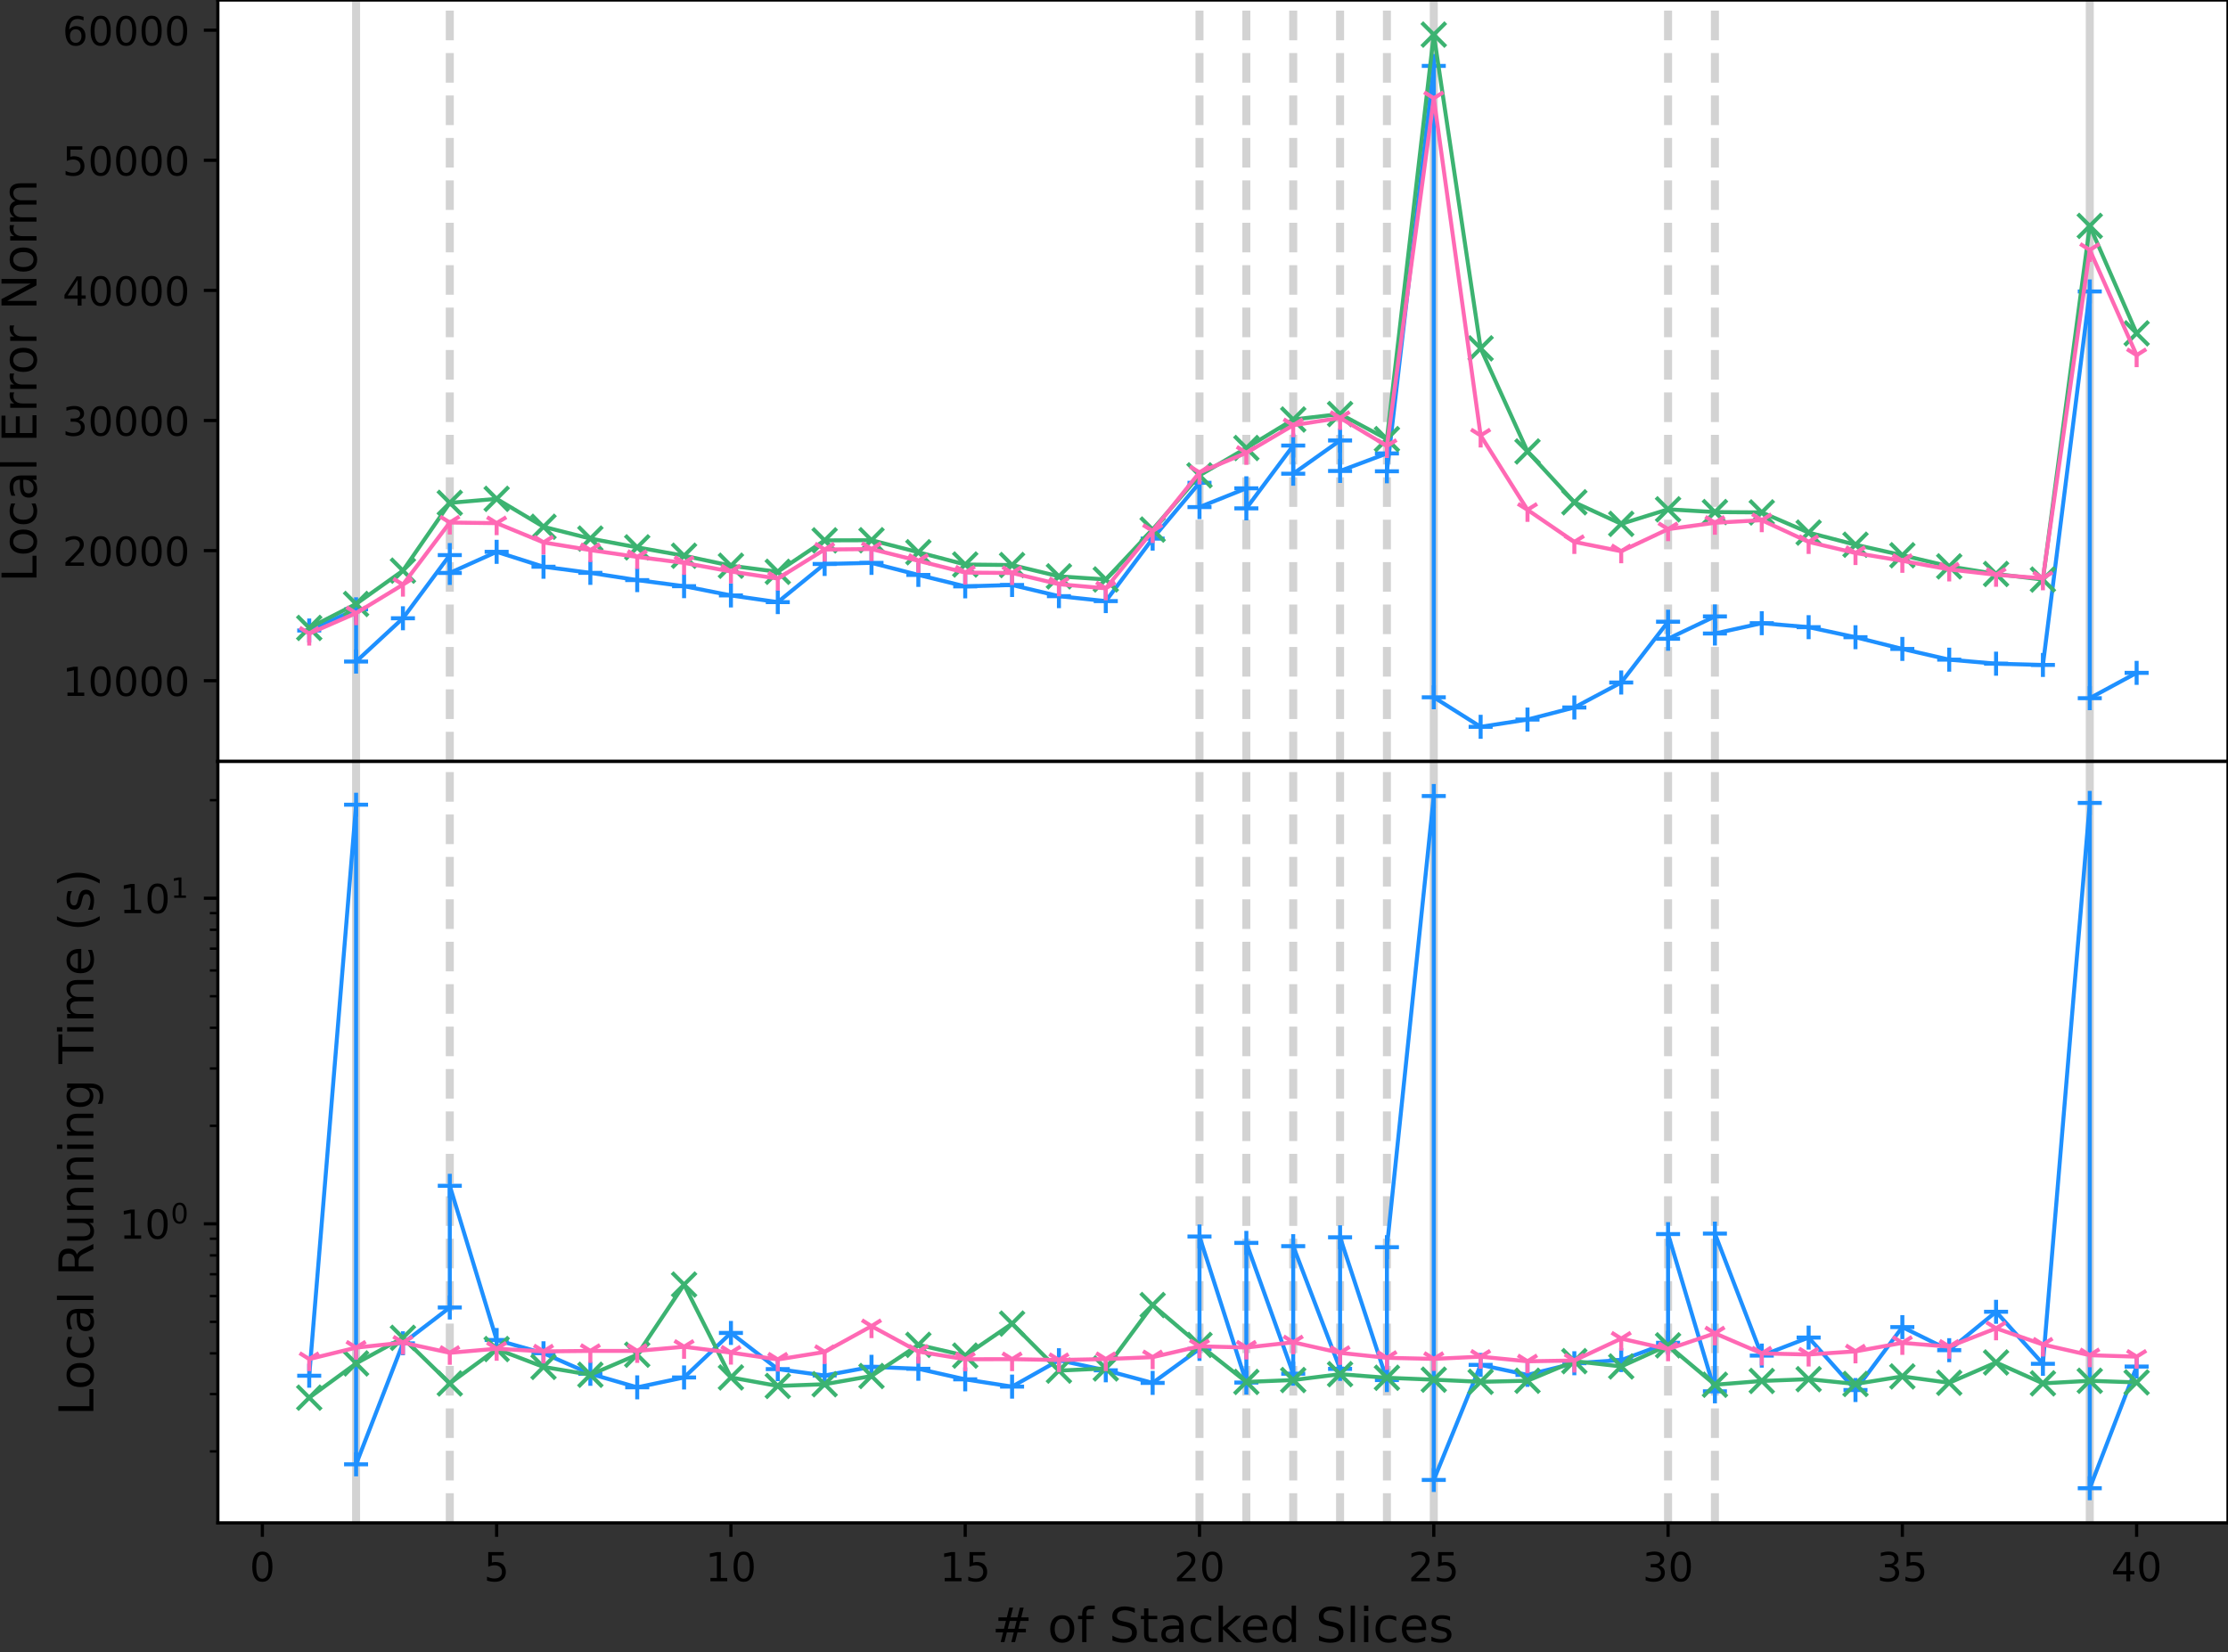 <?xml version="1.0" encoding="utf-8" standalone="no"?>
<!DOCTYPE svg PUBLIC "-//W3C//DTD SVG 1.1//EN"
  "http://www.w3.org/Graphics/SVG/1.1/DTD/svg11.dtd">
<!-- Created with matplotlib (https://matplotlib.org/) -->
<svg height="412.812pt" version="1.1" viewBox="0 0 556.626 412.812" width="556.626pt" xmlns="http://www.w3.org/2000/svg" xmlns:xlink="http://www.w3.org/1999/xlink">
 <rect x="0" y="0" width="556.626" height="412.812" fill="#333333" stroke="none"/>
 <defs>
  <style type="text/css">*{stroke-linecap:butt;stroke-linejoin:round;}</style>
 </defs>
 <g id="figure_1">
  <g id="patch_1">
   <path d="M 0 412.812 
L 556.626 412.812 
L 556.626 0 
L 0 0 
z
" style="fill:none;"/>
  </g>
  <g id="axes_1">
   <g id="patch_2">
    <path d="M 54.426 190.26 
L 556.626 190.26 
L 556.626 0 
L 54.426 0 
z
" style="fill:#ffffff;"/>
   </g>
   <g id="matplotlib.axis_1">
    <g id="xtick_1">
     <g id="line2d_1">
      <defs>
       <path d="M 0 0 
L 0 3.5 
" id="mc5d227857c" style="stroke:#000000;stroke-width:0.8;"/>
      </defs>
      <g>
       <use style="stroke:#000000;stroke-width:0.8;" x="65.547" xlink:href="#mc5d227857c" y="190.26"/>
      </g>
     </g>
    </g>
    <g id="xtick_2">
     <g id="line2d_2">
      <g>
       <use style="stroke:#000000;stroke-width:0.8;" x="124.079" xlink:href="#mc5d227857c" y="190.26"/>
      </g>
     </g>
    </g>
    <g id="xtick_3">
     <g id="line2d_3">
      <g>
       <use style="stroke:#000000;stroke-width:0.8;" x="182.61" xlink:href="#mc5d227857c" y="190.26"/>
      </g>
     </g>
    </g>
    <g id="xtick_4">
     <g id="line2d_4">
      <g>
       <use style="stroke:#000000;stroke-width:0.8;" x="241.142" xlink:href="#mc5d227857c" y="190.26"/>
      </g>
     </g>
    </g>
    <g id="xtick_5">
     <g id="line2d_5">
      <g>
       <use style="stroke:#000000;stroke-width:0.8;" x="299.673" xlink:href="#mc5d227857c" y="190.26"/>
      </g>
     </g>
    </g>
    <g id="xtick_6">
     <g id="line2d_6">
      <g>
       <use style="stroke:#000000;stroke-width:0.8;" x="358.205" xlink:href="#mc5d227857c" y="190.26"/>
      </g>
     </g>
    </g>
    <g id="xtick_7">
     <g id="line2d_7">
      <g>
       <use style="stroke:#000000;stroke-width:0.8;" x="416.736" xlink:href="#mc5d227857c" y="190.26"/>
      </g>
     </g>
    </g>
    <g id="xtick_8">
     <g id="line2d_8">
      <g>
       <use style="stroke:#000000;stroke-width:0.8;" x="475.268" xlink:href="#mc5d227857c" y="190.26"/>
      </g>
     </g>
    </g>
    <g id="xtick_9">
     <g id="line2d_9">
      <g>
       <use style="stroke:#000000;stroke-width:0.8;" x="533.799" xlink:href="#mc5d227857c" y="190.26"/>
      </g>
     </g>
    </g>
    <g id="text_1">
     <!-- # of Stacked Slices -->
     <g transform="translate(247.84 203.378)scale(0.12 -0.12)">
      <defs>
       <path d="M 51.125 44 
L 36.922 44 
L 32.812 27.688 
L 47.125 27.688 
z
M 43.797 71.781 
L 38.719 51.516 
L 52.984 51.516 
L 58.109 71.781 
L 65.922 71.781 
L 60.891 51.516 
L 76.125 51.516 
L 76.125 44 
L 58.984 44 
L 54.984 27.688 
L 70.516 27.688 
L 70.516 20.219 
L 53.078 20.219 
L 48 0 
L 40.188 0 
L 45.219 20.219 
L 30.906 20.219 
L 25.875 0 
L 18.016 0 
L 23.094 20.219 
L 7.719 20.219 
L 7.719 27.688 
L 24.906 27.688 
L 29 44 
L 13.281 44 
L 13.281 51.516 
L 30.906 51.516 
L 35.891 71.781 
z
" id="DejaVuSans-35"/>
       <path id="DejaVuSans-32"/>
       <path d="M 30.609 48.391 
Q 23.391 48.391 19.188 42.75 
Q 14.984 37.109 14.984 27.297 
Q 14.984 17.484 19.156 11.844 
Q 23.344 6.203 30.609 6.203 
Q 37.797 6.203 41.984 11.859 
Q 46.188 17.531 46.188 27.297 
Q 46.188 37.016 41.984 42.703 
Q 37.797 48.391 30.609 48.391 
z
M 30.609 56 
Q 42.328 56 49.016 48.375 
Q 55.719 40.766 55.719 27.297 
Q 55.719 13.875 49.016 6.219 
Q 42.328 -1.422 30.609 -1.422 
Q 18.844 -1.422 12.172 6.219 
Q 5.516 13.875 5.516 27.297 
Q 5.516 40.766 12.172 48.375 
Q 18.844 56 30.609 56 
z
" id="DejaVuSans-111"/>
       <path d="M 37.109 75.984 
L 37.109 68.5 
L 28.516 68.5 
Q 23.688 68.5 21.797 66.547 
Q 19.922 64.594 19.922 59.516 
L 19.922 54.688 
L 34.719 54.688 
L 34.719 47.703 
L 19.922 47.703 
L 19.922 0 
L 10.891 0 
L 10.891 47.703 
L 2.297 47.703 
L 2.297 54.688 
L 10.891 54.688 
L 10.891 58.5 
Q 10.891 67.625 15.141 71.797 
Q 19.391 75.984 28.609 75.984 
z
" id="DejaVuSans-102"/>
       <path d="M 53.516 70.516 
L 53.516 60.891 
Q 47.906 63.578 42.922 64.891 
Q 37.938 66.219 33.297 66.219 
Q 25.25 66.219 20.875 63.094 
Q 16.5 59.969 16.5 54.203 
Q 16.5 49.359 19.406 46.891 
Q 22.312 44.438 30.422 42.922 
L 36.375 41.703 
Q 47.406 39.594 52.656 34.297 
Q 57.906 29 57.906 20.125 
Q 57.906 9.516 50.797 4.047 
Q 43.703 -1.422 29.984 -1.422 
Q 24.812 -1.422 18.969 -0.25 
Q 13.141 0.922 6.891 3.219 
L 6.891 13.375 
Q 12.891 10.016 18.656 8.297 
Q 24.422 6.594 29.984 6.594 
Q 38.422 6.594 43.016 9.906 
Q 47.609 13.234 47.609 19.391 
Q 47.609 24.75 44.312 27.781 
Q 41.016 30.812 33.5 32.328 
L 27.484 33.5 
Q 16.453 35.688 11.516 40.375 
Q 6.594 45.062 6.594 53.422 
Q 6.594 63.094 13.406 68.656 
Q 20.219 74.219 32.172 74.219 
Q 37.312 74.219 42.625 73.281 
Q 47.953 72.359 53.516 70.516 
z
" id="DejaVuSans-83"/>
       <path d="M 18.312 70.219 
L 18.312 54.688 
L 36.812 54.688 
L 36.812 47.703 
L 18.312 47.703 
L 18.312 18.016 
Q 18.312 11.328 20.141 9.422 
Q 21.969 7.516 27.594 7.516 
L 36.812 7.516 
L 36.812 0 
L 27.594 0 
Q 17.188 0 13.234 3.875 
Q 9.281 7.766 9.281 18.016 
L 9.281 47.703 
L 2.688 47.703 
L 2.688 54.688 
L 9.281 54.688 
L 9.281 70.219 
z
" id="DejaVuSans-116"/>
       <path d="M 34.281 27.484 
Q 23.391 27.484 19.188 25 
Q 14.984 22.516 14.984 16.5 
Q 14.984 11.719 18.141 8.906 
Q 21.297 6.109 26.703 6.109 
Q 34.188 6.109 38.703 11.406 
Q 43.219 16.703 43.219 25.484 
L 43.219 27.484 
z
M 52.203 31.203 
L 52.203 0 
L 43.219 0 
L 43.219 8.297 
Q 40.141 3.328 35.547 0.953 
Q 30.953 -1.422 24.312 -1.422 
Q 15.922 -1.422 10.953 3.297 
Q 6 8.016 6 15.922 
Q 6 25.141 12.172 29.828 
Q 18.359 34.516 30.609 34.516 
L 43.219 34.516 
L 43.219 35.406 
Q 43.219 41.609 39.141 45 
Q 35.062 48.391 27.688 48.391 
Q 23 48.391 18.547 47.266 
Q 14.109 46.141 10.016 43.891 
L 10.016 52.203 
Q 14.938 54.109 19.578 55.047 
Q 24.219 56 28.609 56 
Q 40.484 56 46.344 49.844 
Q 52.203 43.703 52.203 31.203 
z
" id="DejaVuSans-97"/>
       <path d="M 48.781 52.594 
L 48.781 44.188 
Q 44.969 46.297 41.141 47.344 
Q 37.312 48.391 33.406 48.391 
Q 24.656 48.391 19.812 42.844 
Q 14.984 37.312 14.984 27.297 
Q 14.984 17.281 19.812 11.734 
Q 24.656 6.203 33.406 6.203 
Q 37.312 6.203 41.141 7.25 
Q 44.969 8.297 48.781 10.406 
L 48.781 2.094 
Q 45.016 0.344 40.984 -0.531 
Q 36.969 -1.422 32.422 -1.422 
Q 20.062 -1.422 12.781 6.344 
Q 5.516 14.109 5.516 27.297 
Q 5.516 40.672 12.859 48.328 
Q 20.219 56 33.016 56 
Q 37.156 56 41.109 55.141 
Q 45.062 54.297 48.781 52.594 
z
" id="DejaVuSans-99"/>
       <path d="M 9.078 75.984 
L 18.109 75.984 
L 18.109 31.109 
L 44.922 54.688 
L 56.391 54.688 
L 27.391 29.109 
L 57.625 0 
L 45.906 0 
L 18.109 26.703 
L 18.109 0 
L 9.078 0 
z
" id="DejaVuSans-107"/>
       <path d="M 56.203 29.594 
L 56.203 25.203 
L 14.891 25.203 
Q 15.484 15.922 20.484 11.062 
Q 25.484 6.203 34.422 6.203 
Q 39.594 6.203 44.453 7.469 
Q 49.312 8.734 54.109 11.281 
L 54.109 2.781 
Q 49.266 0.734 44.188 -0.344 
Q 39.109 -1.422 33.891 -1.422 
Q 20.797 -1.422 13.156 6.188 
Q 5.516 13.812 5.516 26.812 
Q 5.516 40.234 12.766 48.109 
Q 20.016 56 32.328 56 
Q 43.359 56 49.781 48.891 
Q 56.203 41.797 56.203 29.594 
z
M 47.219 32.234 
Q 47.125 39.594 43.094 43.984 
Q 39.062 48.391 32.422 48.391 
Q 24.906 48.391 20.391 44.141 
Q 15.875 39.891 15.188 32.172 
z
" id="DejaVuSans-101"/>
       <path d="M 45.406 46.391 
L 45.406 75.984 
L 54.391 75.984 
L 54.391 0 
L 45.406 0 
L 45.406 8.203 
Q 42.578 3.328 38.25 0.953 
Q 33.938 -1.422 27.875 -1.422 
Q 17.969 -1.422 11.734 6.484 
Q 5.516 14.406 5.516 27.297 
Q 5.516 40.188 11.734 48.094 
Q 17.969 56 27.875 56 
Q 33.938 56 38.25 53.625 
Q 42.578 51.266 45.406 46.391 
z
M 14.797 27.297 
Q 14.797 17.391 18.875 11.75 
Q 22.953 6.109 30.078 6.109 
Q 37.203 6.109 41.297 11.75 
Q 45.406 17.391 45.406 27.297 
Q 45.406 37.203 41.297 42.844 
Q 37.203 48.484 30.078 48.484 
Q 22.953 48.484 18.875 42.844 
Q 14.797 37.203 14.797 27.297 
z
" id="DejaVuSans-100"/>
       <path d="M 9.422 75.984 
L 18.406 75.984 
L 18.406 0 
L 9.422 0 
z
" id="DejaVuSans-108"/>
       <path d="M 9.422 54.688 
L 18.406 54.688 
L 18.406 0 
L 9.422 0 
z
M 9.422 75.984 
L 18.406 75.984 
L 18.406 64.594 
L 9.422 64.594 
z
" id="DejaVuSans-105"/>
       <path d="M 44.281 53.078 
L 44.281 44.578 
Q 40.484 46.531 36.375 47.5 
Q 32.281 48.484 27.875 48.484 
Q 21.188 48.484 17.844 46.438 
Q 14.5 44.391 14.5 40.281 
Q 14.5 37.156 16.891 35.375 
Q 19.281 33.594 26.516 31.984 
L 29.594 31.297 
Q 39.156 29.25 43.188 25.516 
Q 47.219 21.781 47.219 15.094 
Q 47.219 7.469 41.188 3.016 
Q 35.156 -1.422 24.609 -1.422 
Q 20.219 -1.422 15.453 -0.562 
Q 10.688 0.297 5.422 2 
L 5.422 11.281 
Q 10.406 8.688 15.234 7.391 
Q 20.062 6.109 24.812 6.109 
Q 31.156 6.109 34.562 8.281 
Q 37.984 10.453 37.984 14.406 
Q 37.984 18.062 35.516 20.016 
Q 33.062 21.969 24.703 23.781 
L 21.578 24.516 
Q 13.234 26.266 9.516 29.906 
Q 5.812 33.547 5.812 39.891 
Q 5.812 47.609 11.281 51.797 
Q 16.75 56 26.812 56 
Q 31.781 56 36.172 55.266 
Q 40.578 54.547 44.281 53.078 
z
" id="DejaVuSans-115"/>
      </defs>
      <use xlink:href="#DejaVuSans-35"/>
      <use x="83.789" xlink:href="#DejaVuSans-32"/>
      <use x="115.576" xlink:href="#DejaVuSans-111"/>
      <use x="176.758" xlink:href="#DejaVuSans-102"/>
      <use x="211.963" xlink:href="#DejaVuSans-32"/>
      <use x="243.75" xlink:href="#DejaVuSans-83"/>
      <use x="307.227" xlink:href="#DejaVuSans-116"/>
      <use x="346.436" xlink:href="#DejaVuSans-97"/>
      <use x="407.715" xlink:href="#DejaVuSans-99"/>
      <use x="462.695" xlink:href="#DejaVuSans-107"/>
      <use x="516.98" xlink:href="#DejaVuSans-101"/>
      <use x="578.504" xlink:href="#DejaVuSans-100"/>
      <use x="641.98" xlink:href="#DejaVuSans-32"/>
      <use x="673.768" xlink:href="#DejaVuSans-83"/>
      <use x="737.244" xlink:href="#DejaVuSans-108"/>
      <use x="765.027" xlink:href="#DejaVuSans-105"/>
      <use x="792.811" xlink:href="#DejaVuSans-99"/>
      <use x="847.791" xlink:href="#DejaVuSans-101"/>
      <use x="909.314" xlink:href="#DejaVuSans-115"/>
     </g>
    </g>
   </g>
   <g id="matplotlib.axis_2">
    <g id="ytick_1">
     <g id="line2d_10">
      <defs>
       <path d="M 0 0 
L -3.5 0 
" id="m3cbf7adfbd" style="stroke:#000000;stroke-width:0.8;"/>
      </defs>
      <g>
       <use style="stroke:#000000;stroke-width:0.8;" x="54.426" xlink:href="#m3cbf7adfbd" y="170.088"/>
      </g>
     </g>
     <g id="text_2">
      <!-- 10000 -->
      <g transform="translate(15.614 173.887)scale(0.1 -0.1)">
       <defs>
        <path d="M 12.406 8.297 
L 28.516 8.297 
L 28.516 63.922 
L 10.984 60.406 
L 10.984 69.391 
L 28.422 72.906 
L 38.281 72.906 
L 38.281 8.297 
L 54.391 8.297 
L 54.391 0 
L 12.406 0 
z
" id="DejaVuSans-49"/>
        <path d="M 31.781 66.406 
Q 24.172 66.406 20.328 58.906 
Q 16.5 51.422 16.5 36.375 
Q 16.5 21.391 20.328 13.891 
Q 24.172 6.391 31.781 6.391 
Q 39.453 6.391 43.281 13.891 
Q 47.125 21.391 47.125 36.375 
Q 47.125 51.422 43.281 58.906 
Q 39.453 66.406 31.781 66.406 
z
M 31.781 74.219 
Q 44.047 74.219 50.516 64.516 
Q 56.984 54.828 56.984 36.375 
Q 56.984 17.969 50.516 8.266 
Q 44.047 -1.422 31.781 -1.422 
Q 19.531 -1.422 13.062 8.266 
Q 6.594 17.969 6.594 36.375 
Q 6.594 54.828 13.062 64.516 
Q 19.531 74.219 31.781 74.219 
z
" id="DejaVuSans-48"/>
       </defs>
       <use xlink:href="#DejaVuSans-49"/>
       <use x="63.623" xlink:href="#DejaVuSans-48"/>
       <use x="127.246" xlink:href="#DejaVuSans-48"/>
       <use x="190.869" xlink:href="#DejaVuSans-48"/>
       <use x="254.492" xlink:href="#DejaVuSans-48"/>
      </g>
     </g>
    </g>
    <g id="ytick_2">
     <g id="line2d_11">
      <g>
       <use style="stroke:#000000;stroke-width:0.8;" x="54.426" xlink:href="#m3cbf7adfbd" y="137.579"/>
      </g>
     </g>
     <g id="text_3">
      <!-- 20000 -->
      <g transform="translate(15.614 141.378)scale(0.1 -0.1)">
       <defs>
        <path d="M 19.188 8.297 
L 53.609 8.297 
L 53.609 0 
L 7.328 0 
L 7.328 8.297 
Q 12.938 14.109 22.625 23.891 
Q 32.328 33.688 34.812 36.531 
Q 39.547 41.844 41.422 45.531 
Q 43.312 49.219 43.312 52.781 
Q 43.312 58.594 39.234 62.25 
Q 35.156 65.922 28.609 65.922 
Q 23.969 65.922 18.812 64.312 
Q 13.672 62.703 7.812 59.422 
L 7.812 69.391 
Q 13.766 71.781 18.938 73 
Q 24.125 74.219 28.422 74.219 
Q 39.75 74.219 46.484 68.547 
Q 53.219 62.891 53.219 53.422 
Q 53.219 48.922 51.531 44.891 
Q 49.859 40.875 45.406 35.406 
Q 44.188 33.984 37.641 27.219 
Q 31.109 20.453 19.188 8.297 
z
" id="DejaVuSans-50"/>
       </defs>
       <use xlink:href="#DejaVuSans-50"/>
       <use x="63.623" xlink:href="#DejaVuSans-48"/>
       <use x="127.246" xlink:href="#DejaVuSans-48"/>
       <use x="190.869" xlink:href="#DejaVuSans-48"/>
       <use x="254.492" xlink:href="#DejaVuSans-48"/>
      </g>
     </g>
    </g>
    <g id="ytick_3">
     <g id="line2d_12">
      <g>
       <use style="stroke:#000000;stroke-width:0.8;" x="54.426" xlink:href="#m3cbf7adfbd" y="105.07"/>
      </g>
     </g>
     <g id="text_4">
      <!-- 30000 -->
      <g transform="translate(15.614 108.869)scale(0.1 -0.1)">
       <defs>
        <path d="M 40.578 39.312 
Q 47.656 37.797 51.625 33 
Q 55.609 28.219 55.609 21.188 
Q 55.609 10.406 48.188 4.484 
Q 40.766 -1.422 27.094 -1.422 
Q 22.516 -1.422 17.656 -0.516 
Q 12.797 0.391 7.625 2.203 
L 7.625 11.719 
Q 11.719 9.328 16.594 8.109 
Q 21.484 6.891 26.812 6.891 
Q 36.078 6.891 40.938 10.547 
Q 45.797 14.203 45.797 21.188 
Q 45.797 27.641 41.281 31.266 
Q 36.766 34.906 28.719 34.906 
L 20.219 34.906 
L 20.219 43.016 
L 29.109 43.016 
Q 36.375 43.016 40.234 45.922 
Q 44.094 48.828 44.094 54.297 
Q 44.094 59.906 40.109 62.906 
Q 36.141 65.922 28.719 65.922 
Q 24.656 65.922 20.016 65.031 
Q 15.375 64.156 9.812 62.312 
L 9.812 71.094 
Q 15.438 72.656 20.344 73.438 
Q 25.25 74.219 29.594 74.219 
Q 40.828 74.219 47.359 69.109 
Q 53.906 64.016 53.906 55.328 
Q 53.906 49.266 50.438 45.094 
Q 46.969 40.922 40.578 39.312 
z
" id="DejaVuSans-51"/>
       </defs>
       <use xlink:href="#DejaVuSans-51"/>
       <use x="63.623" xlink:href="#DejaVuSans-48"/>
       <use x="127.246" xlink:href="#DejaVuSans-48"/>
       <use x="190.869" xlink:href="#DejaVuSans-48"/>
       <use x="254.492" xlink:href="#DejaVuSans-48"/>
      </g>
     </g>
    </g>
    <g id="ytick_4">
     <g id="line2d_13">
      <g>
       <use style="stroke:#000000;stroke-width:0.8;" x="54.426" xlink:href="#m3cbf7adfbd" y="72.561"/>
      </g>
     </g>
     <g id="text_5">
      <!-- 40000 -->
      <g transform="translate(15.614 76.36)scale(0.1 -0.1)">
       <defs>
        <path d="M 37.797 64.312 
L 12.891 25.391 
L 37.797 25.391 
z
M 35.203 72.906 
L 47.609 72.906 
L 47.609 25.391 
L 58.016 25.391 
L 58.016 17.188 
L 47.609 17.188 
L 47.609 0 
L 37.797 0 
L 37.797 17.188 
L 4.891 17.188 
L 4.891 26.703 
z
" id="DejaVuSans-52"/>
       </defs>
       <use xlink:href="#DejaVuSans-52"/>
       <use x="63.623" xlink:href="#DejaVuSans-48"/>
       <use x="127.246" xlink:href="#DejaVuSans-48"/>
       <use x="190.869" xlink:href="#DejaVuSans-48"/>
       <use x="254.492" xlink:href="#DejaVuSans-48"/>
      </g>
     </g>
    </g>
    <g id="ytick_5">
     <g id="line2d_14">
      <g>
       <use style="stroke:#000000;stroke-width:0.8;" x="54.426" xlink:href="#m3cbf7adfbd" y="40.052"/>
      </g>
     </g>
     <g id="text_6">
      <!-- 50000 -->
      <g transform="translate(15.614 43.851)scale(0.1 -0.1)">
       <defs>
        <path d="M 10.797 72.906 
L 49.516 72.906 
L 49.516 64.594 
L 19.828 64.594 
L 19.828 46.734 
Q 21.969 47.469 24.109 47.828 
Q 26.266 48.188 28.422 48.188 
Q 40.625 48.188 47.75 41.5 
Q 54.891 34.812 54.891 23.391 
Q 54.891 11.625 47.562 5.094 
Q 40.234 -1.422 26.906 -1.422 
Q 22.312 -1.422 17.547 -0.641 
Q 12.797 0.141 7.719 1.703 
L 7.719 11.625 
Q 12.109 9.234 16.797 8.062 
Q 21.484 6.891 26.703 6.891 
Q 35.156 6.891 40.078 11.328 
Q 45.016 15.766 45.016 23.391 
Q 45.016 31 40.078 35.438 
Q 35.156 39.891 26.703 39.891 
Q 22.75 39.891 18.812 39.016 
Q 14.891 38.141 10.797 36.281 
z
" id="DejaVuSans-53"/>
       </defs>
       <use xlink:href="#DejaVuSans-53"/>
       <use x="63.623" xlink:href="#DejaVuSans-48"/>
       <use x="127.246" xlink:href="#DejaVuSans-48"/>
       <use x="190.869" xlink:href="#DejaVuSans-48"/>
       <use x="254.492" xlink:href="#DejaVuSans-48"/>
      </g>
     </g>
    </g>
    <g id="ytick_6">
     <g id="line2d_15">
      <g>
       <use style="stroke:#000000;stroke-width:0.8;" x="54.426" xlink:href="#m3cbf7adfbd" y="7.543"/>
      </g>
     </g>
     <g id="text_7">
      <!-- 60000 -->
      <g transform="translate(15.614 11.342)scale(0.1 -0.1)">
       <defs>
        <path d="M 33.016 40.375 
Q 26.375 40.375 22.484 35.828 
Q 18.609 31.297 18.609 23.391 
Q 18.609 15.531 22.484 10.953 
Q 26.375 6.391 33.016 6.391 
Q 39.656 6.391 43.531 10.953 
Q 47.406 15.531 47.406 23.391 
Q 47.406 31.297 43.531 35.828 
Q 39.656 40.375 33.016 40.375 
z
M 52.594 71.297 
L 52.594 62.312 
Q 48.875 64.062 45.094 64.984 
Q 41.312 65.922 37.594 65.922 
Q 27.828 65.922 22.672 59.328 
Q 17.531 52.734 16.797 39.406 
Q 19.672 43.656 24.016 45.922 
Q 28.375 48.188 33.594 48.188 
Q 44.578 48.188 50.953 41.516 
Q 57.328 34.859 57.328 23.391 
Q 57.328 12.156 50.688 5.359 
Q 44.047 -1.422 33.016 -1.422 
Q 20.359 -1.422 13.672 8.266 
Q 6.984 17.969 6.984 36.375 
Q 6.984 53.656 15.188 63.938 
Q 23.391 74.219 37.203 74.219 
Q 40.922 74.219 44.703 73.484 
Q 48.484 72.75 52.594 71.297 
z
" id="DejaVuSans-54"/>
       </defs>
       <use xlink:href="#DejaVuSans-54"/>
       <use x="63.623" xlink:href="#DejaVuSans-48"/>
       <use x="127.246" xlink:href="#DejaVuSans-48"/>
       <use x="190.869" xlink:href="#DejaVuSans-48"/>
       <use x="254.492" xlink:href="#DejaVuSans-48"/>
      </g>
     </g>
    </g>
    <g id="text_8">
     <!-- Local Error Norm -->
     <g transform="translate(9.118 145.484)rotate(-90)scale(0.12 -0.12)">
      <defs>
       <path d="M 9.812 72.906 
L 19.672 72.906 
L 19.672 8.297 
L 55.172 8.297 
L 55.172 0 
L 9.812 0 
z
" id="DejaVuSans-76"/>
       <path d="M 9.812 72.906 
L 55.906 72.906 
L 55.906 64.594 
L 19.672 64.594 
L 19.672 43.016 
L 54.391 43.016 
L 54.391 34.719 
L 19.672 34.719 
L 19.672 8.297 
L 56.781 8.297 
L 56.781 0 
L 9.812 0 
z
" id="DejaVuSans-69"/>
       <path d="M 41.109 46.297 
Q 39.594 47.172 37.812 47.578 
Q 36.031 48 33.891 48 
Q 26.266 48 22.188 43.047 
Q 18.109 38.094 18.109 28.812 
L 18.109 0 
L 9.078 0 
L 9.078 54.688 
L 18.109 54.688 
L 18.109 46.188 
Q 20.953 51.172 25.484 53.578 
Q 30.031 56 36.531 56 
Q 37.453 56 38.578 55.875 
Q 39.703 55.766 41.062 55.516 
z
" id="DejaVuSans-114"/>
       <path d="M 9.812 72.906 
L 23.094 72.906 
L 55.422 11.922 
L 55.422 72.906 
L 64.984 72.906 
L 64.984 0 
L 51.703 0 
L 19.391 60.984 
L 19.391 0 
L 9.812 0 
z
" id="DejaVuSans-78"/>
       <path d="M 52 44.188 
Q 55.375 50.25 60.062 53.125 
Q 64.75 56 71.094 56 
Q 79.641 56 84.281 50.016 
Q 88.922 44.047 88.922 33.016 
L 88.922 0 
L 79.891 0 
L 79.891 32.719 
Q 79.891 40.578 77.094 44.375 
Q 74.312 48.188 68.609 48.188 
Q 61.625 48.188 57.562 43.547 
Q 53.516 38.922 53.516 30.906 
L 53.516 0 
L 44.484 0 
L 44.484 32.719 
Q 44.484 40.625 41.703 44.406 
Q 38.922 48.188 33.109 48.188 
Q 26.219 48.188 22.156 43.531 
Q 18.109 38.875 18.109 30.906 
L 18.109 0 
L 9.078 0 
L 9.078 54.688 
L 18.109 54.688 
L 18.109 46.188 
Q 21.188 51.219 25.484 53.609 
Q 29.781 56 35.688 56 
Q 41.656 56 45.828 52.969 
Q 50 49.953 52 44.188 
z
" id="DejaVuSans-109"/>
      </defs>
      <use xlink:href="#DejaVuSans-76"/>
      <use x="53.963" xlink:href="#DejaVuSans-111"/>
      <use x="115.145" xlink:href="#DejaVuSans-99"/>
      <use x="170.125" xlink:href="#DejaVuSans-97"/>
      <use x="231.404" xlink:href="#DejaVuSans-108"/>
      <use x="259.188" xlink:href="#DejaVuSans-32"/>
      <use x="290.975" xlink:href="#DejaVuSans-69"/>
      <use x="354.158" xlink:href="#DejaVuSans-114"/>
      <use x="393.521" xlink:href="#DejaVuSans-114"/>
      <use x="432.385" xlink:href="#DejaVuSans-111"/>
      <use x="493.566" xlink:href="#DejaVuSans-114"/>
      <use x="534.68" xlink:href="#DejaVuSans-32"/>
      <use x="566.467" xlink:href="#DejaVuSans-78"/>
      <use x="641.271" xlink:href="#DejaVuSans-111"/>
      <use x="702.453" xlink:href="#DejaVuSans-114"/>
      <use x="741.816" xlink:href="#DejaVuSans-109"/>
     </g>
    </g>
   </g>
   <g id="line2d_16">
    <path clip-path="url(#p18ee57c55e)" d="M 112.372 190.26 
L 112.372 0 
" style="fill:none;stroke:#d3d3d3;stroke-dasharray:7.4,3.2;stroke-dashoffset:0;stroke-width:2;"/>
   </g>
   <g id="line2d_17">
    <path clip-path="url(#p18ee57c55e)" d="M 299.673 190.26 
L 299.673 0 
" style="fill:none;stroke:#d3d3d3;stroke-dasharray:7.4,3.2;stroke-dashoffset:0;stroke-width:2;"/>
   </g>
   <g id="line2d_18">
    <path clip-path="url(#p18ee57c55e)" d="M 311.379 190.26 
L 311.379 0 
" style="fill:none;stroke:#d3d3d3;stroke-dasharray:7.4,3.2;stroke-dashoffset:0;stroke-width:2;"/>
   </g>
   <g id="line2d_19">
    <path clip-path="url(#p18ee57c55e)" d="M 323.086 190.26 
L 323.086 0 
" style="fill:none;stroke:#d3d3d3;stroke-dasharray:7.4,3.2;stroke-dashoffset:0;stroke-width:2;"/>
   </g>
   <g id="line2d_20">
    <path clip-path="url(#p18ee57c55e)" d="M 334.792 190.26 
L 334.792 0 
" style="fill:none;stroke:#d3d3d3;stroke-dasharray:7.4,3.2;stroke-dashoffset:0;stroke-width:2;"/>
   </g>
   <g id="line2d_21">
    <path clip-path="url(#p18ee57c55e)" d="M 346.498 190.26 
L 346.498 0 
" style="fill:none;stroke:#d3d3d3;stroke-dasharray:7.4,3.2;stroke-dashoffset:0;stroke-width:2;"/>
   </g>
   <g id="line2d_22">
    <path clip-path="url(#p18ee57c55e)" d="M 416.736 190.26 
L 416.736 0 
" style="fill:none;stroke:#d3d3d3;stroke-dasharray:7.4,3.2;stroke-dashoffset:0;stroke-width:2;"/>
   </g>
   <g id="line2d_23">
    <path clip-path="url(#p18ee57c55e)" d="M 428.442 190.26 
L 428.442 0 
" style="fill:none;stroke:#d3d3d3;stroke-dasharray:7.4,3.2;stroke-dashoffset:0;stroke-width:2;"/>
   </g>
   <g id="line2d_24">
    <path clip-path="url(#p18ee57c55e)" d="M 88.96 190.26 
L 88.96 0 
" style="fill:none;stroke:#d3d3d3;stroke-linecap:square;stroke-width:2;"/>
   </g>
   <g id="line2d_25">
    <path clip-path="url(#p18ee57c55e)" d="M 358.205 190.26 
L 358.205 0 
" style="fill:none;stroke:#d3d3d3;stroke-linecap:square;stroke-width:2;"/>
   </g>
   <g id="line2d_26">
    <path clip-path="url(#p18ee57c55e)" d="M 522.093 190.26 
L 522.093 0 
" style="fill:none;stroke:#d3d3d3;stroke-linecap:square;stroke-width:2;"/>
   </g>
   <g id="line2d_27">
    <path clip-path="url(#p18ee57c55e)" d="M 77.254 157.548 
L 88.96 152.256 
L 88.96 165.304 
L 100.666 154.487 
L 112.372 138.702 
L 112.372 143.162 
L 124.079 137.889 
L 135.785 141.612 
L 147.491 143.14 
L 159.198 144.952 
L 170.904 146.472 
L 182.61 148.783 
L 194.316 150.455 
L 206.023 140.922 
L 217.729 140.648 
L 229.435 143.659 
L 241.142 146.517 
L 252.848 146.176 
L 264.554 148.966 
L 276.261 150.2 
L 287.967 134.585 
L 299.673 120.64 
L 299.673 126.711 
L 311.379 122.016 
L 311.379 127.028 
L 323.086 111.33 
L 323.086 118.37 
L 334.792 110.062 
L 334.792 117.682 
L 346.498 113.3 
L 346.498 117.763 
L 358.205 16.473 
L 358.205 174.234 
L 369.911 181.612 
L 381.617 179.798 
L 393.323 176.782 
L 405.03 170.543 
L 416.736 155.352 
L 416.736 159.614 
L 428.442 154.03 
L 428.442 158.301 
L 440.149 155.719 
L 451.855 156.715 
L 463.561 159.224 
L 475.268 162.154 
L 486.974 164.831 
L 498.68 165.836 
L 510.386 166.152 
L 522.093 72.828 
L 522.093 174.459 
L 533.799 168.131 
" style="fill:none;stroke:#1e90ff;stroke-linecap:square;"/>
    <defs>
     <path d="M -3 0 
L 3 0 
M 0 3 
L 0 -3 
" id="m03ef5a5bf9" style="stroke:#1e90ff;"/>
    </defs>
    <g clip-path="url(#p18ee57c55e)">
     <use style="fill:#1e90ff;stroke:#1e90ff;" x="77.254" xlink:href="#m03ef5a5bf9" y="157.548"/>
     <use style="fill:#1e90ff;stroke:#1e90ff;" x="88.96" xlink:href="#m03ef5a5bf9" y="152.256"/>
     <use style="fill:#1e90ff;stroke:#1e90ff;" x="88.96" xlink:href="#m03ef5a5bf9" y="165.304"/>
     <use style="fill:#1e90ff;stroke:#1e90ff;" x="100.666" xlink:href="#m03ef5a5bf9" y="154.487"/>
     <use style="fill:#1e90ff;stroke:#1e90ff;" x="112.372" xlink:href="#m03ef5a5bf9" y="138.702"/>
     <use style="fill:#1e90ff;stroke:#1e90ff;" x="112.372" xlink:href="#m03ef5a5bf9" y="143.162"/>
     <use style="fill:#1e90ff;stroke:#1e90ff;" x="124.079" xlink:href="#m03ef5a5bf9" y="137.889"/>
     <use style="fill:#1e90ff;stroke:#1e90ff;" x="135.785" xlink:href="#m03ef5a5bf9" y="141.612"/>
     <use style="fill:#1e90ff;stroke:#1e90ff;" x="147.491" xlink:href="#m03ef5a5bf9" y="143.14"/>
     <use style="fill:#1e90ff;stroke:#1e90ff;" x="159.198" xlink:href="#m03ef5a5bf9" y="144.952"/>
     <use style="fill:#1e90ff;stroke:#1e90ff;" x="170.904" xlink:href="#m03ef5a5bf9" y="146.472"/>
     <use style="fill:#1e90ff;stroke:#1e90ff;" x="182.61" xlink:href="#m03ef5a5bf9" y="148.783"/>
     <use style="fill:#1e90ff;stroke:#1e90ff;" x="194.316" xlink:href="#m03ef5a5bf9" y="150.455"/>
     <use style="fill:#1e90ff;stroke:#1e90ff;" x="206.023" xlink:href="#m03ef5a5bf9" y="140.922"/>
     <use style="fill:#1e90ff;stroke:#1e90ff;" x="217.729" xlink:href="#m03ef5a5bf9" y="140.648"/>
     <use style="fill:#1e90ff;stroke:#1e90ff;" x="229.435" xlink:href="#m03ef5a5bf9" y="143.659"/>
     <use style="fill:#1e90ff;stroke:#1e90ff;" x="241.142" xlink:href="#m03ef5a5bf9" y="146.517"/>
     <use style="fill:#1e90ff;stroke:#1e90ff;" x="252.848" xlink:href="#m03ef5a5bf9" y="146.176"/>
     <use style="fill:#1e90ff;stroke:#1e90ff;" x="264.554" xlink:href="#m03ef5a5bf9" y="148.966"/>
     <use style="fill:#1e90ff;stroke:#1e90ff;" x="276.261" xlink:href="#m03ef5a5bf9" y="150.2"/>
     <use style="fill:#1e90ff;stroke:#1e90ff;" x="287.967" xlink:href="#m03ef5a5bf9" y="134.585"/>
     <use style="fill:#1e90ff;stroke:#1e90ff;" x="299.673" xlink:href="#m03ef5a5bf9" y="120.64"/>
     <use style="fill:#1e90ff;stroke:#1e90ff;" x="299.673" xlink:href="#m03ef5a5bf9" y="126.711"/>
     <use style="fill:#1e90ff;stroke:#1e90ff;" x="311.379" xlink:href="#m03ef5a5bf9" y="122.016"/>
     <use style="fill:#1e90ff;stroke:#1e90ff;" x="311.379" xlink:href="#m03ef5a5bf9" y="127.028"/>
     <use style="fill:#1e90ff;stroke:#1e90ff;" x="323.086" xlink:href="#m03ef5a5bf9" y="111.33"/>
     <use style="fill:#1e90ff;stroke:#1e90ff;" x="323.086" xlink:href="#m03ef5a5bf9" y="118.37"/>
     <use style="fill:#1e90ff;stroke:#1e90ff;" x="334.792" xlink:href="#m03ef5a5bf9" y="110.062"/>
     <use style="fill:#1e90ff;stroke:#1e90ff;" x="334.792" xlink:href="#m03ef5a5bf9" y="117.682"/>
     <use style="fill:#1e90ff;stroke:#1e90ff;" x="346.498" xlink:href="#m03ef5a5bf9" y="113.3"/>
     <use style="fill:#1e90ff;stroke:#1e90ff;" x="346.498" xlink:href="#m03ef5a5bf9" y="117.763"/>
     <use style="fill:#1e90ff;stroke:#1e90ff;" x="358.205" xlink:href="#m03ef5a5bf9" y="16.473"/>
     <use style="fill:#1e90ff;stroke:#1e90ff;" x="358.205" xlink:href="#m03ef5a5bf9" y="174.234"/>
     <use style="fill:#1e90ff;stroke:#1e90ff;" x="369.911" xlink:href="#m03ef5a5bf9" y="181.612"/>
     <use style="fill:#1e90ff;stroke:#1e90ff;" x="381.617" xlink:href="#m03ef5a5bf9" y="179.798"/>
     <use style="fill:#1e90ff;stroke:#1e90ff;" x="393.323" xlink:href="#m03ef5a5bf9" y="176.782"/>
     <use style="fill:#1e90ff;stroke:#1e90ff;" x="405.03" xlink:href="#m03ef5a5bf9" y="170.543"/>
     <use style="fill:#1e90ff;stroke:#1e90ff;" x="416.736" xlink:href="#m03ef5a5bf9" y="155.352"/>
     <use style="fill:#1e90ff;stroke:#1e90ff;" x="416.736" xlink:href="#m03ef5a5bf9" y="159.614"/>
     <use style="fill:#1e90ff;stroke:#1e90ff;" x="428.442" xlink:href="#m03ef5a5bf9" y="154.03"/>
     <use style="fill:#1e90ff;stroke:#1e90ff;" x="428.442" xlink:href="#m03ef5a5bf9" y="158.301"/>
     <use style="fill:#1e90ff;stroke:#1e90ff;" x="440.149" xlink:href="#m03ef5a5bf9" y="155.719"/>
     <use style="fill:#1e90ff;stroke:#1e90ff;" x="451.855" xlink:href="#m03ef5a5bf9" y="156.715"/>
     <use style="fill:#1e90ff;stroke:#1e90ff;" x="463.561" xlink:href="#m03ef5a5bf9" y="159.224"/>
     <use style="fill:#1e90ff;stroke:#1e90ff;" x="475.268" xlink:href="#m03ef5a5bf9" y="162.154"/>
     <use style="fill:#1e90ff;stroke:#1e90ff;" x="486.974" xlink:href="#m03ef5a5bf9" y="164.831"/>
     <use style="fill:#1e90ff;stroke:#1e90ff;" x="498.68" xlink:href="#m03ef5a5bf9" y="165.836"/>
     <use style="fill:#1e90ff;stroke:#1e90ff;" x="510.386" xlink:href="#m03ef5a5bf9" y="166.152"/>
     <use style="fill:#1e90ff;stroke:#1e90ff;" x="522.093" xlink:href="#m03ef5a5bf9" y="72.828"/>
     <use style="fill:#1e90ff;stroke:#1e90ff;" x="522.093" xlink:href="#m03ef5a5bf9" y="174.459"/>
     <use style="fill:#1e90ff;stroke:#1e90ff;" x="533.799" xlink:href="#m03ef5a5bf9" y="168.131"/>
    </g>
   </g>
   <g id="line2d_28">
    <path clip-path="url(#p18ee57c55e)" d="M 77.254 156.905 
L 88.96 150.915 
L 100.666 142.59 
L 112.372 125.652 
L 124.079 124.651 
L 135.785 131.629 
L 147.491 134.579 
L 159.198 136.77 
L 170.904 138.865 
L 182.61 141.359 
L 194.316 142.879 
L 206.023 135.026 
L 217.729 134.986 
L 229.435 137.991 
L 241.142 141.059 
L 252.848 141.19 
L 264.554 144.018 
L 276.261 144.785 
L 287.967 132.322 
L 299.673 118.783 
L 311.379 111.946 
L 323.086 104.827 
L 334.792 103.459 
L 346.498 109.724 
L 358.205 8.648 
L 369.911 87.052 
L 381.617 112.812 
L 393.323 125.511 
L 405.03 130.901 
L 416.736 127.27 
L 428.442 127.952 
L 440.149 128.037 
L 451.855 133.082 
L 463.561 136.113 
L 475.268 138.745 
L 486.974 141.522 
L 498.68 143.421 
L 510.386 144.821 
L 522.093 56.451 
L 533.799 83.295 
" style="fill:none;stroke:#3cb371;stroke-linecap:square;"/>
    <defs>
     <path d="M -3 3 
L 3 -3 
M -3 -3 
L 3 3 
" id="mc0987089f0" style="stroke:#3cb371;"/>
    </defs>
    <g clip-path="url(#p18ee57c55e)">
     <use style="fill:#3cb371;stroke:#3cb371;" x="77.254" xlink:href="#mc0987089f0" y="156.905"/>
     <use style="fill:#3cb371;stroke:#3cb371;" x="88.96" xlink:href="#mc0987089f0" y="150.915"/>
     <use style="fill:#3cb371;stroke:#3cb371;" x="100.666" xlink:href="#mc0987089f0" y="142.59"/>
     <use style="fill:#3cb371;stroke:#3cb371;" x="112.372" xlink:href="#mc0987089f0" y="125.652"/>
     <use style="fill:#3cb371;stroke:#3cb371;" x="124.079" xlink:href="#mc0987089f0" y="124.651"/>
     <use style="fill:#3cb371;stroke:#3cb371;" x="135.785" xlink:href="#mc0987089f0" y="131.629"/>
     <use style="fill:#3cb371;stroke:#3cb371;" x="147.491" xlink:href="#mc0987089f0" y="134.579"/>
     <use style="fill:#3cb371;stroke:#3cb371;" x="159.198" xlink:href="#mc0987089f0" y="136.77"/>
     <use style="fill:#3cb371;stroke:#3cb371;" x="170.904" xlink:href="#mc0987089f0" y="138.865"/>
     <use style="fill:#3cb371;stroke:#3cb371;" x="182.61" xlink:href="#mc0987089f0" y="141.359"/>
     <use style="fill:#3cb371;stroke:#3cb371;" x="194.316" xlink:href="#mc0987089f0" y="142.879"/>
     <use style="fill:#3cb371;stroke:#3cb371;" x="206.023" xlink:href="#mc0987089f0" y="135.026"/>
     <use style="fill:#3cb371;stroke:#3cb371;" x="217.729" xlink:href="#mc0987089f0" y="134.986"/>
     <use style="fill:#3cb371;stroke:#3cb371;" x="229.435" xlink:href="#mc0987089f0" y="137.991"/>
     <use style="fill:#3cb371;stroke:#3cb371;" x="241.142" xlink:href="#mc0987089f0" y="141.059"/>
     <use style="fill:#3cb371;stroke:#3cb371;" x="252.848" xlink:href="#mc0987089f0" y="141.19"/>
     <use style="fill:#3cb371;stroke:#3cb371;" x="264.554" xlink:href="#mc0987089f0" y="144.018"/>
     <use style="fill:#3cb371;stroke:#3cb371;" x="276.261" xlink:href="#mc0987089f0" y="144.785"/>
     <use style="fill:#3cb371;stroke:#3cb371;" x="287.967" xlink:href="#mc0987089f0" y="132.322"/>
     <use style="fill:#3cb371;stroke:#3cb371;" x="299.673" xlink:href="#mc0987089f0" y="118.783"/>
     <use style="fill:#3cb371;stroke:#3cb371;" x="311.379" xlink:href="#mc0987089f0" y="111.946"/>
     <use style="fill:#3cb371;stroke:#3cb371;" x="323.086" xlink:href="#mc0987089f0" y="104.827"/>
     <use style="fill:#3cb371;stroke:#3cb371;" x="334.792" xlink:href="#mc0987089f0" y="103.459"/>
     <use style="fill:#3cb371;stroke:#3cb371;" x="346.498" xlink:href="#mc0987089f0" y="109.724"/>
     <use style="fill:#3cb371;stroke:#3cb371;" x="358.205" xlink:href="#mc0987089f0" y="8.648"/>
     <use style="fill:#3cb371;stroke:#3cb371;" x="369.911" xlink:href="#mc0987089f0" y="87.052"/>
     <use style="fill:#3cb371;stroke:#3cb371;" x="381.617" xlink:href="#mc0987089f0" y="112.812"/>
     <use style="fill:#3cb371;stroke:#3cb371;" x="393.323" xlink:href="#mc0987089f0" y="125.511"/>
     <use style="fill:#3cb371;stroke:#3cb371;" x="405.03" xlink:href="#mc0987089f0" y="130.901"/>
     <use style="fill:#3cb371;stroke:#3cb371;" x="416.736" xlink:href="#mc0987089f0" y="127.27"/>
     <use style="fill:#3cb371;stroke:#3cb371;" x="428.442" xlink:href="#mc0987089f0" y="127.952"/>
     <use style="fill:#3cb371;stroke:#3cb371;" x="440.149" xlink:href="#mc0987089f0" y="128.037"/>
     <use style="fill:#3cb371;stroke:#3cb371;" x="451.855" xlink:href="#mc0987089f0" y="133.082"/>
     <use style="fill:#3cb371;stroke:#3cb371;" x="463.561" xlink:href="#mc0987089f0" y="136.113"/>
     <use style="fill:#3cb371;stroke:#3cb371;" x="475.268" xlink:href="#mc0987089f0" y="138.745"/>
     <use style="fill:#3cb371;stroke:#3cb371;" x="486.974" xlink:href="#mc0987089f0" y="141.522"/>
     <use style="fill:#3cb371;stroke:#3cb371;" x="498.68" xlink:href="#mc0987089f0" y="143.421"/>
     <use style="fill:#3cb371;stroke:#3cb371;" x="510.386" xlink:href="#mc0987089f0" y="144.821"/>
     <use style="fill:#3cb371;stroke:#3cb371;" x="522.093" xlink:href="#mc0987089f0" y="56.451"/>
     <use style="fill:#3cb371;stroke:#3cb371;" x="533.799" xlink:href="#mc0987089f0" y="83.295"/>
    </g>
   </g>
   <g id="line2d_29">
    <path clip-path="url(#p18ee57c55e)" d="M 77.254 158.324 
L 88.96 153.207 
L 100.666 146.082 
L 112.372 130.568 
L 124.079 130.723 
L 135.785 135.544 
L 147.491 137.453 
L 159.198 139.163 
L 170.904 140.647 
L 182.61 142.803 
L 194.316 144.569 
L 206.023 137.31 
L 217.729 137.194 
L 229.435 140.133 
L 241.142 143.073 
L 252.848 143.172 
L 264.554 145.977 
L 276.261 147.014 
L 287.967 132.68 
L 299.673 118.049 
L 311.379 113.147 
L 323.086 106.253 
L 334.792 104.42 
L 346.498 111.437 
L 358.205 24.535 
L 369.911 108.812 
L 381.617 127.392 
L 393.323 135.415 
L 405.03 137.741 
L 416.736 132.224 
L 428.442 130.624 
L 440.149 129.979 
L 451.855 135.413 
L 463.561 138.183 
L 475.268 140.138 
L 486.974 142.283 
L 498.68 143.625 
L 510.386 144.5 
L 522.093 62.453 
L 533.799 88.748 
" style="fill:none;stroke:#ff69b4;stroke-linecap:square;"/>
    <defs>
     <path d="M 0 0 
L 0 3 
M 0 0 
L 2.4 -1.5 
M 0 0 
L -2.4 -1.5 
" id="m74874b5354" style="stroke:#ff69b4;"/>
    </defs>
    <g clip-path="url(#p18ee57c55e)">
     <use style="fill:#ff69b4;stroke:#ff69b4;" x="77.254" xlink:href="#m74874b5354" y="158.324"/>
     <use style="fill:#ff69b4;stroke:#ff69b4;" x="88.96" xlink:href="#m74874b5354" y="153.207"/>
     <use style="fill:#ff69b4;stroke:#ff69b4;" x="100.666" xlink:href="#m74874b5354" y="146.082"/>
     <use style="fill:#ff69b4;stroke:#ff69b4;" x="112.372" xlink:href="#m74874b5354" y="130.568"/>
     <use style="fill:#ff69b4;stroke:#ff69b4;" x="124.079" xlink:href="#m74874b5354" y="130.723"/>
     <use style="fill:#ff69b4;stroke:#ff69b4;" x="135.785" xlink:href="#m74874b5354" y="135.544"/>
     <use style="fill:#ff69b4;stroke:#ff69b4;" x="147.491" xlink:href="#m74874b5354" y="137.453"/>
     <use style="fill:#ff69b4;stroke:#ff69b4;" x="159.198" xlink:href="#m74874b5354" y="139.163"/>
     <use style="fill:#ff69b4;stroke:#ff69b4;" x="170.904" xlink:href="#m74874b5354" y="140.647"/>
     <use style="fill:#ff69b4;stroke:#ff69b4;" x="182.61" xlink:href="#m74874b5354" y="142.803"/>
     <use style="fill:#ff69b4;stroke:#ff69b4;" x="194.316" xlink:href="#m74874b5354" y="144.569"/>
     <use style="fill:#ff69b4;stroke:#ff69b4;" x="206.023" xlink:href="#m74874b5354" y="137.31"/>
     <use style="fill:#ff69b4;stroke:#ff69b4;" x="217.729" xlink:href="#m74874b5354" y="137.194"/>
     <use style="fill:#ff69b4;stroke:#ff69b4;" x="229.435" xlink:href="#m74874b5354" y="140.133"/>
     <use style="fill:#ff69b4;stroke:#ff69b4;" x="241.142" xlink:href="#m74874b5354" y="143.073"/>
     <use style="fill:#ff69b4;stroke:#ff69b4;" x="252.848" xlink:href="#m74874b5354" y="143.172"/>
     <use style="fill:#ff69b4;stroke:#ff69b4;" x="264.554" xlink:href="#m74874b5354" y="145.977"/>
     <use style="fill:#ff69b4;stroke:#ff69b4;" x="276.261" xlink:href="#m74874b5354" y="147.014"/>
     <use style="fill:#ff69b4;stroke:#ff69b4;" x="287.967" xlink:href="#m74874b5354" y="132.68"/>
     <use style="fill:#ff69b4;stroke:#ff69b4;" x="299.673" xlink:href="#m74874b5354" y="118.049"/>
     <use style="fill:#ff69b4;stroke:#ff69b4;" x="311.379" xlink:href="#m74874b5354" y="113.147"/>
     <use style="fill:#ff69b4;stroke:#ff69b4;" x="323.086" xlink:href="#m74874b5354" y="106.253"/>
     <use style="fill:#ff69b4;stroke:#ff69b4;" x="334.792" xlink:href="#m74874b5354" y="104.42"/>
     <use style="fill:#ff69b4;stroke:#ff69b4;" x="346.498" xlink:href="#m74874b5354" y="111.437"/>
     <use style="fill:#ff69b4;stroke:#ff69b4;" x="358.205" xlink:href="#m74874b5354" y="24.535"/>
     <use style="fill:#ff69b4;stroke:#ff69b4;" x="369.911" xlink:href="#m74874b5354" y="108.812"/>
     <use style="fill:#ff69b4;stroke:#ff69b4;" x="381.617" xlink:href="#m74874b5354" y="127.392"/>
     <use style="fill:#ff69b4;stroke:#ff69b4;" x="393.323" xlink:href="#m74874b5354" y="135.415"/>
     <use style="fill:#ff69b4;stroke:#ff69b4;" x="405.03" xlink:href="#m74874b5354" y="137.741"/>
     <use style="fill:#ff69b4;stroke:#ff69b4;" x="416.736" xlink:href="#m74874b5354" y="132.224"/>
     <use style="fill:#ff69b4;stroke:#ff69b4;" x="428.442" xlink:href="#m74874b5354" y="130.624"/>
     <use style="fill:#ff69b4;stroke:#ff69b4;" x="440.149" xlink:href="#m74874b5354" y="129.979"/>
     <use style="fill:#ff69b4;stroke:#ff69b4;" x="451.855" xlink:href="#m74874b5354" y="135.413"/>
     <use style="fill:#ff69b4;stroke:#ff69b4;" x="463.561" xlink:href="#m74874b5354" y="138.183"/>
     <use style="fill:#ff69b4;stroke:#ff69b4;" x="475.268" xlink:href="#m74874b5354" y="140.138"/>
     <use style="fill:#ff69b4;stroke:#ff69b4;" x="486.974" xlink:href="#m74874b5354" y="142.283"/>
     <use style="fill:#ff69b4;stroke:#ff69b4;" x="498.68" xlink:href="#m74874b5354" y="143.625"/>
     <use style="fill:#ff69b4;stroke:#ff69b4;" x="510.386" xlink:href="#m74874b5354" y="144.5"/>
     <use style="fill:#ff69b4;stroke:#ff69b4;" x="522.093" xlink:href="#m74874b5354" y="62.453"/>
     <use style="fill:#ff69b4;stroke:#ff69b4;" x="533.799" xlink:href="#m74874b5354" y="88.748"/>
    </g>
   </g>
   <g id="patch_3">
    <path d="M 54.426 190.26 
L 54.426 -0 
" style="fill:none;stroke:#000000;stroke-linecap:square;stroke-linejoin:miter;stroke-width:0.8;"/>
   </g>
   <g id="patch_4">
    <path d="M 556.626 190.26 
L 556.626 -0 
" style="fill:none;stroke:#000000;stroke-linecap:square;stroke-linejoin:miter;stroke-width:0.8;"/>
   </g>
   <g id="patch_5">
    <path d="M 54.426 190.26 
L 556.626 190.26 
" style="fill:none;stroke:#000000;stroke-linecap:square;stroke-linejoin:miter;stroke-width:0.8;"/>
   </g>
   <g id="patch_6">
    <path d="M 54.426 0 
L 556.626 0 
" style="fill:none;stroke:#000000;stroke-linecap:square;stroke-linejoin:miter;stroke-width:0.8;"/>
   </g>
  </g>
  <g id="axes_2">
   <g id="patch_7">
    <path d="M 54.426 380.52 
L 556.626 380.52 
L 556.626 190.26 
L 54.426 190.26 
z
" style="fill:#ffffff;"/>
   </g>
   <g id="matplotlib.axis_3">
    <g id="xtick_10">
     <g id="line2d_30">
      <g>
       <use style="stroke:#000000;stroke-width:0.8;" x="65.547" xlink:href="#mc5d227857c" y="380.52"/>
      </g>
     </g>
     <g id="text_9">
      <!-- 0 -->
      <g transform="translate(62.366 395.118)scale(0.1 -0.1)">
       <use xlink:href="#DejaVuSans-48"/>
      </g>
     </g>
    </g>
    <g id="xtick_11">
     <g id="line2d_31">
      <g>
       <use style="stroke:#000000;stroke-width:0.8;" x="124.079" xlink:href="#mc5d227857c" y="380.52"/>
      </g>
     </g>
     <g id="text_10">
      <!-- 5 -->
      <g transform="translate(120.897 395.118)scale(0.1 -0.1)">
       <use xlink:href="#DejaVuSans-53"/>
      </g>
     </g>
    </g>
    <g id="xtick_12">
     <g id="line2d_32">
      <g>
       <use style="stroke:#000000;stroke-width:0.8;" x="182.61" xlink:href="#mc5d227857c" y="380.52"/>
      </g>
     </g>
     <g id="text_11">
      <!-- 10 -->
      <g transform="translate(176.248 395.118)scale(0.1 -0.1)">
       <use xlink:href="#DejaVuSans-49"/>
       <use x="63.623" xlink:href="#DejaVuSans-48"/>
      </g>
     </g>
    </g>
    <g id="xtick_13">
     <g id="line2d_33">
      <g>
       <use style="stroke:#000000;stroke-width:0.8;" x="241.142" xlink:href="#mc5d227857c" y="380.52"/>
      </g>
     </g>
     <g id="text_12">
      <!-- 15 -->
      <g transform="translate(234.779 395.118)scale(0.1 -0.1)">
       <use xlink:href="#DejaVuSans-49"/>
       <use x="63.623" xlink:href="#DejaVuSans-53"/>
      </g>
     </g>
    </g>
    <g id="xtick_14">
     <g id="line2d_34">
      <g>
       <use style="stroke:#000000;stroke-width:0.8;" x="299.673" xlink:href="#mc5d227857c" y="380.52"/>
      </g>
     </g>
     <g id="text_13">
      <!-- 20 -->
      <g transform="translate(293.311 395.118)scale(0.1 -0.1)">
       <use xlink:href="#DejaVuSans-50"/>
       <use x="63.623" xlink:href="#DejaVuSans-48"/>
      </g>
     </g>
    </g>
    <g id="xtick_15">
     <g id="line2d_35">
      <g>
       <use style="stroke:#000000;stroke-width:0.8;" x="358.205" xlink:href="#mc5d227857c" y="380.52"/>
      </g>
     </g>
     <g id="text_14">
      <!-- 25 -->
      <g transform="translate(351.842 395.118)scale(0.1 -0.1)">
       <use xlink:href="#DejaVuSans-50"/>
       <use x="63.623" xlink:href="#DejaVuSans-53"/>
      </g>
     </g>
    </g>
    <g id="xtick_16">
     <g id="line2d_36">
      <g>
       <use style="stroke:#000000;stroke-width:0.8;" x="416.736" xlink:href="#mc5d227857c" y="380.52"/>
      </g>
     </g>
     <g id="text_15">
      <!-- 30 -->
      <g transform="translate(410.374 395.118)scale(0.1 -0.1)">
       <use xlink:href="#DejaVuSans-51"/>
       <use x="63.623" xlink:href="#DejaVuSans-48"/>
      </g>
     </g>
    </g>
    <g id="xtick_17">
     <g id="line2d_37">
      <g>
       <use style="stroke:#000000;stroke-width:0.8;" x="475.268" xlink:href="#mc5d227857c" y="380.52"/>
      </g>
     </g>
     <g id="text_16">
      <!-- 35 -->
      <g transform="translate(468.905 395.118)scale(0.1 -0.1)">
       <use xlink:href="#DejaVuSans-51"/>
       <use x="63.623" xlink:href="#DejaVuSans-53"/>
      </g>
     </g>
    </g>
    <g id="xtick_18">
     <g id="line2d_38">
      <g>
       <use style="stroke:#000000;stroke-width:0.8;" x="533.799" xlink:href="#mc5d227857c" y="380.52"/>
      </g>
     </g>
     <g id="text_17">
      <!-- 40 -->
      <g transform="translate(527.436 395.118)scale(0.1 -0.1)">
       <use xlink:href="#DejaVuSans-52"/>
       <use x="63.623" xlink:href="#DejaVuSans-48"/>
      </g>
     </g>
    </g>
    <g id="text_18">
     <!-- # of Stacked Slices -->
     <g transform="translate(247.84 410.316)scale(0.12 -0.12)">
      <use xlink:href="#DejaVuSans-35"/>
      <use x="83.789" xlink:href="#DejaVuSans-32"/>
      <use x="115.576" xlink:href="#DejaVuSans-111"/>
      <use x="176.758" xlink:href="#DejaVuSans-102"/>
      <use x="211.963" xlink:href="#DejaVuSans-32"/>
      <use x="243.75" xlink:href="#DejaVuSans-83"/>
      <use x="307.227" xlink:href="#DejaVuSans-116"/>
      <use x="346.436" xlink:href="#DejaVuSans-97"/>
      <use x="407.715" xlink:href="#DejaVuSans-99"/>
      <use x="462.695" xlink:href="#DejaVuSans-107"/>
      <use x="516.98" xlink:href="#DejaVuSans-101"/>
      <use x="578.504" xlink:href="#DejaVuSans-100"/>
      <use x="641.98" xlink:href="#DejaVuSans-32"/>
      <use x="673.768" xlink:href="#DejaVuSans-83"/>
      <use x="737.244" xlink:href="#DejaVuSans-108"/>
      <use x="765.027" xlink:href="#DejaVuSans-105"/>
      <use x="792.811" xlink:href="#DejaVuSans-99"/>
      <use x="847.791" xlink:href="#DejaVuSans-101"/>
      <use x="909.314" xlink:href="#DejaVuSans-115"/>
     </g>
    </g>
   </g>
   <g id="matplotlib.axis_4">
    <g id="ytick_7">
     <g id="line2d_39">
      <g>
       <use style="stroke:#000000;stroke-width:0.8;" x="54.426" xlink:href="#m3cbf7adfbd" y="305.804"/>
      </g>
     </g>
     <g id="text_19">
      <!-- $\mathdefault{10^{0}}$ -->
      <g transform="translate(29.826 309.603)scale(0.1 -0.1)">
       <use transform="translate(0 0.766)" xlink:href="#DejaVuSans-49"/>
       <use transform="translate(63.623 0.766)" xlink:href="#DejaVuSans-48"/>
       <use transform="translate(128.203 39.047)scale(0.7)" xlink:href="#DejaVuSans-48"/>
      </g>
     </g>
    </g>
    <g id="ytick_8">
     <g id="line2d_40">
      <g>
       <use style="stroke:#000000;stroke-width:0.8;" x="54.426" xlink:href="#m3cbf7adfbd" y="224.445"/>
      </g>
     </g>
     <g id="text_20">
      <!-- $\mathdefault{10^{1}}$ -->
      <g transform="translate(29.826 228.245)scale(0.1 -0.1)">
       <use transform="translate(0 0.684)" xlink:href="#DejaVuSans-49"/>
       <use transform="translate(63.623 0.684)" xlink:href="#DejaVuSans-48"/>
       <use transform="translate(128.203 38.966)scale(0.7)" xlink:href="#DejaVuSans-49"/>
      </g>
     </g>
    </g>
    <g id="ytick_9">
     <g id="line2d_41">
      <defs>
       <path d="M 0 0 
L -2 0 
" id="md9d71bfdbd" style="stroke:#000000;stroke-width:0.6;"/>
      </defs>
      <g>
       <use style="stroke:#000000;stroke-width:0.6;" x="54.426" xlink:href="#md9d71bfdbd" y="362.671"/>
      </g>
     </g>
    </g>
    <g id="ytick_10">
     <g id="line2d_42">
      <g>
       <use style="stroke:#000000;stroke-width:0.6;" x="54.426" xlink:href="#md9d71bfdbd" y="348.345"/>
      </g>
     </g>
    </g>
    <g id="ytick_11">
     <g id="line2d_43">
      <g>
       <use style="stroke:#000000;stroke-width:0.6;" x="54.426" xlink:href="#md9d71bfdbd" y="338.18"/>
      </g>
     </g>
    </g>
    <g id="ytick_12">
     <g id="line2d_44">
      <g>
       <use style="stroke:#000000;stroke-width:0.6;" x="54.426" xlink:href="#md9d71bfdbd" y="330.295"/>
      </g>
     </g>
    </g>
    <g id="ytick_13">
     <g id="line2d_45">
      <g>
       <use style="stroke:#000000;stroke-width:0.6;" x="54.426" xlink:href="#md9d71bfdbd" y="323.853"/>
      </g>
     </g>
    </g>
    <g id="ytick_14">
     <g id="line2d_46">
      <g>
       <use style="stroke:#000000;stroke-width:0.6;" x="54.426" xlink:href="#md9d71bfdbd" y="318.407"/>
      </g>
     </g>
    </g>
    <g id="ytick_15">
     <g id="line2d_47">
      <g>
       <use style="stroke:#000000;stroke-width:0.6;" x="54.426" xlink:href="#md9d71bfdbd" y="313.689"/>
      </g>
     </g>
    </g>
    <g id="ytick_16">
     <g id="line2d_48">
      <g>
       <use style="stroke:#000000;stroke-width:0.6;" x="54.426" xlink:href="#md9d71bfdbd" y="309.527"/>
      </g>
     </g>
    </g>
    <g id="ytick_17">
     <g id="line2d_49">
      <g>
       <use style="stroke:#000000;stroke-width:0.6;" x="54.426" xlink:href="#md9d71bfdbd" y="281.313"/>
      </g>
     </g>
    </g>
    <g id="ytick_18">
     <g id="line2d_50">
      <g>
       <use style="stroke:#000000;stroke-width:0.6;" x="54.426" xlink:href="#md9d71bfdbd" y="266.986"/>
      </g>
     </g>
    </g>
    <g id="ytick_19">
     <g id="line2d_51">
      <g>
       <use style="stroke:#000000;stroke-width:0.6;" x="54.426" xlink:href="#md9d71bfdbd" y="256.821"/>
      </g>
     </g>
    </g>
    <g id="ytick_20">
     <g id="line2d_52">
      <g>
       <use style="stroke:#000000;stroke-width:0.6;" x="54.426" xlink:href="#md9d71bfdbd" y="248.937"/>
      </g>
     </g>
    </g>
    <g id="ytick_21">
     <g id="line2d_53">
      <g>
       <use style="stroke:#000000;stroke-width:0.6;" x="54.426" xlink:href="#md9d71bfdbd" y="242.495"/>
      </g>
     </g>
    </g>
    <g id="ytick_22">
     <g id="line2d_54">
      <g>
       <use style="stroke:#000000;stroke-width:0.6;" x="54.426" xlink:href="#md9d71bfdbd" y="237.048"/>
      </g>
     </g>
    </g>
    <g id="ytick_23">
     <g id="line2d_55">
      <g>
       <use style="stroke:#000000;stroke-width:0.6;" x="54.426" xlink:href="#md9d71bfdbd" y="232.33"/>
      </g>
     </g>
    </g>
    <g id="ytick_24">
     <g id="line2d_56">
      <g>
       <use style="stroke:#000000;stroke-width:0.6;" x="54.426" xlink:href="#md9d71bfdbd" y="228.168"/>
      </g>
     </g>
    </g>
    <g id="ytick_25">
     <g id="line2d_57">
      <g>
       <use style="stroke:#000000;stroke-width:0.6;" x="54.426" xlink:href="#md9d71bfdbd" y="199.954"/>
      </g>
     </g>
    </g>
    <g id="text_21">
     <!-- Local Running Time (s) -->
     <g transform="translate(23.331 353.736)rotate(-90)scale(0.12 -0.12)">
      <defs>
       <path d="M 44.391 34.188 
Q 47.562 33.109 50.562 29.594 
Q 53.562 26.078 56.594 19.922 
L 66.609 0 
L 56 0 
L 46.688 18.703 
Q 43.062 26.031 39.672 28.422 
Q 36.281 30.812 30.422 30.812 
L 19.672 30.812 
L 19.672 0 
L 9.812 0 
L 9.812 72.906 
L 32.078 72.906 
Q 44.578 72.906 50.734 67.672 
Q 56.891 62.453 56.891 51.906 
Q 56.891 45.016 53.688 40.469 
Q 50.484 35.938 44.391 34.188 
z
M 19.672 64.797 
L 19.672 38.922 
L 32.078 38.922 
Q 39.203 38.922 42.844 42.219 
Q 46.484 45.516 46.484 51.906 
Q 46.484 58.297 42.844 61.547 
Q 39.203 64.797 32.078 64.797 
z
" id="DejaVuSans-82"/>
       <path d="M 8.5 21.578 
L 8.5 54.688 
L 17.484 54.688 
L 17.484 21.922 
Q 17.484 14.156 20.5 10.266 
Q 23.531 6.391 29.594 6.391 
Q 36.859 6.391 41.078 11.031 
Q 45.312 15.672 45.312 23.688 
L 45.312 54.688 
L 54.297 54.688 
L 54.297 0 
L 45.312 0 
L 45.312 8.406 
Q 42.047 3.422 37.719 1 
Q 33.406 -1.422 27.688 -1.422 
Q 18.266 -1.422 13.375 4.438 
Q 8.5 10.297 8.5 21.578 
z
M 31.109 56 
z
" id="DejaVuSans-117"/>
       <path d="M 54.891 33.016 
L 54.891 0 
L 45.906 0 
L 45.906 32.719 
Q 45.906 40.484 42.875 44.328 
Q 39.844 48.188 33.797 48.188 
Q 26.516 48.188 22.312 43.547 
Q 18.109 38.922 18.109 30.906 
L 18.109 0 
L 9.078 0 
L 9.078 54.688 
L 18.109 54.688 
L 18.109 46.188 
Q 21.344 51.125 25.703 53.562 
Q 30.078 56 35.797 56 
Q 45.219 56 50.047 50.172 
Q 54.891 44.344 54.891 33.016 
z
" id="DejaVuSans-110"/>
       <path d="M 45.406 27.984 
Q 45.406 37.75 41.375 43.109 
Q 37.359 48.484 30.078 48.484 
Q 22.859 48.484 18.828 43.109 
Q 14.797 37.75 14.797 27.984 
Q 14.797 18.266 18.828 12.891 
Q 22.859 7.516 30.078 7.516 
Q 37.359 7.516 41.375 12.891 
Q 45.406 18.266 45.406 27.984 
z
M 54.391 6.781 
Q 54.391 -7.172 48.188 -13.984 
Q 42 -20.797 29.203 -20.797 
Q 24.469 -20.797 20.266 -20.094 
Q 16.062 -19.391 12.109 -17.922 
L 12.109 -9.188 
Q 16.062 -11.328 19.922 -12.344 
Q 23.781 -13.375 27.781 -13.375 
Q 36.625 -13.375 41.016 -8.766 
Q 45.406 -4.156 45.406 5.172 
L 45.406 9.625 
Q 42.625 4.781 38.281 2.391 
Q 33.938 0 27.875 0 
Q 17.828 0 11.672 7.656 
Q 5.516 15.328 5.516 27.984 
Q 5.516 40.672 11.672 48.328 
Q 17.828 56 27.875 56 
Q 33.938 56 38.281 53.609 
Q 42.625 51.219 45.406 46.391 
L 45.406 54.688 
L 54.391 54.688 
z
" id="DejaVuSans-103"/>
       <path d="M -0.297 72.906 
L 61.375 72.906 
L 61.375 64.594 
L 35.5 64.594 
L 35.5 0 
L 25.594 0 
L 25.594 64.594 
L -0.297 64.594 
z
" id="DejaVuSans-84"/>
       <path d="M 31 75.875 
Q 24.469 64.656 21.281 53.656 
Q 18.109 42.672 18.109 31.391 
Q 18.109 20.125 21.312 9.062 
Q 24.516 -2 31 -13.188 
L 23.188 -13.188 
Q 15.875 -1.703 12.234 9.375 
Q 8.594 20.453 8.594 31.391 
Q 8.594 42.281 12.203 53.312 
Q 15.828 64.359 23.188 75.875 
z
" id="DejaVuSans-40"/>
       <path d="M 8.016 75.875 
L 15.828 75.875 
Q 23.141 64.359 26.781 53.312 
Q 30.422 42.281 30.422 31.391 
Q 30.422 20.453 26.781 9.375 
Q 23.141 -1.703 15.828 -13.188 
L 8.016 -13.188 
Q 14.5 -2 17.703 9.062 
Q 20.906 20.125 20.906 31.391 
Q 20.906 42.672 17.703 53.656 
Q 14.5 64.656 8.016 75.875 
z
" id="DejaVuSans-41"/>
      </defs>
      <use xlink:href="#DejaVuSans-76"/>
      <use x="53.963" xlink:href="#DejaVuSans-111"/>
      <use x="115.145" xlink:href="#DejaVuSans-99"/>
      <use x="170.125" xlink:href="#DejaVuSans-97"/>
      <use x="231.404" xlink:href="#DejaVuSans-108"/>
      <use x="259.188" xlink:href="#DejaVuSans-32"/>
      <use x="290.975" xlink:href="#DejaVuSans-82"/>
      <use x="355.957" xlink:href="#DejaVuSans-117"/>
      <use x="419.336" xlink:href="#DejaVuSans-110"/>
      <use x="482.715" xlink:href="#DejaVuSans-110"/>
      <use x="546.094" xlink:href="#DejaVuSans-105"/>
      <use x="573.877" xlink:href="#DejaVuSans-110"/>
      <use x="637.256" xlink:href="#DejaVuSans-103"/>
      <use x="700.732" xlink:href="#DejaVuSans-32"/>
      <use x="732.52" xlink:href="#DejaVuSans-84"/>
      <use x="790.479" xlink:href="#DejaVuSans-105"/>
      <use x="818.262" xlink:href="#DejaVuSans-109"/>
      <use x="915.674" xlink:href="#DejaVuSans-101"/>
      <use x="977.197" xlink:href="#DejaVuSans-32"/>
      <use x="1008.984" xlink:href="#DejaVuSans-40"/>
      <use x="1047.998" xlink:href="#DejaVuSans-115"/>
      <use x="1100.098" xlink:href="#DejaVuSans-41"/>
     </g>
    </g>
   </g>
   <g id="line2d_58">
    <path clip-path="url(#pafde6fe700)" d="M 112.372 380.52 
L 112.372 190.26 
" style="fill:none;stroke:#d3d3d3;stroke-dasharray:7.4,3.2;stroke-dashoffset:0;stroke-width:2;"/>
   </g>
   <g id="line2d_59">
    <path clip-path="url(#pafde6fe700)" d="M 299.673 380.52 
L 299.673 190.26 
" style="fill:none;stroke:#d3d3d3;stroke-dasharray:7.4,3.2;stroke-dashoffset:0;stroke-width:2;"/>
   </g>
   <g id="line2d_60">
    <path clip-path="url(#pafde6fe700)" d="M 311.379 380.52 
L 311.379 190.26 
" style="fill:none;stroke:#d3d3d3;stroke-dasharray:7.4,3.2;stroke-dashoffset:0;stroke-width:2;"/>
   </g>
   <g id="line2d_61">
    <path clip-path="url(#pafde6fe700)" d="M 323.086 380.52 
L 323.086 190.26 
" style="fill:none;stroke:#d3d3d3;stroke-dasharray:7.4,3.2;stroke-dashoffset:0;stroke-width:2;"/>
   </g>
   <g id="line2d_62">
    <path clip-path="url(#pafde6fe700)" d="M 334.792 380.52 
L 334.792 190.26 
" style="fill:none;stroke:#d3d3d3;stroke-dasharray:7.4,3.2;stroke-dashoffset:0;stroke-width:2;"/>
   </g>
   <g id="line2d_63">
    <path clip-path="url(#pafde6fe700)" d="M 346.498 380.52 
L 346.498 190.26 
" style="fill:none;stroke:#d3d3d3;stroke-dasharray:7.4,3.2;stroke-dashoffset:0;stroke-width:2;"/>
   </g>
   <g id="line2d_64">
    <path clip-path="url(#pafde6fe700)" d="M 416.736 380.52 
L 416.736 190.26 
" style="fill:none;stroke:#d3d3d3;stroke-dasharray:7.4,3.2;stroke-dashoffset:0;stroke-width:2;"/>
   </g>
   <g id="line2d_65">
    <path clip-path="url(#pafde6fe700)" d="M 428.442 380.52 
L 428.442 190.26 
" style="fill:none;stroke:#d3d3d3;stroke-dasharray:7.4,3.2;stroke-dashoffset:0;stroke-width:2;"/>
   </g>
   <g id="line2d_66">
    <path clip-path="url(#pafde6fe700)" d="M 88.96 380.52 
L 88.96 190.26 
" style="fill:none;stroke:#d3d3d3;stroke-linecap:square;stroke-width:2;"/>
   </g>
   <g id="line2d_67">
    <path clip-path="url(#pafde6fe700)" d="M 358.205 380.52 
L 358.205 190.26 
" style="fill:none;stroke:#d3d3d3;stroke-linecap:square;stroke-width:2;"/>
   </g>
   <g id="line2d_68">
    <path clip-path="url(#pafde6fe700)" d="M 522.093 380.52 
L 522.093 190.26 
" style="fill:none;stroke:#d3d3d3;stroke-linecap:square;stroke-width:2;"/>
   </g>
   <g id="line2d_69">
    <path clip-path="url(#pafde6fe700)" d="M 77.254 343.761 
L 88.96 201.079 
L 88.96 365.897 
L 100.666 335.658 
L 112.372 326.713 
L 112.372 296.301 
L 124.079 334.831 
L 135.785 338.142 
L 147.491 343.279 
L 159.198 346.662 
L 170.904 344.194 
L 182.61 333.069 
L 194.316 342.102 
L 206.023 343.703 
L 217.729 341.538 
L 229.435 342.025 
L 241.142 344.665 
L 252.848 346.483 
L 264.554 339.89 
L 276.261 342.404 
L 287.967 345.551 
L 299.673 337.063 
L 299.673 308.97 
L 311.379 345.466 
L 311.379 310.568 
L 323.086 343.252 
L 323.086 311.384 
L 334.792 342.05 
L 334.792 309.17 
L 346.498 344.839 
L 346.498 311.64 
L 358.205 198.908 
L 358.205 369.804 
L 369.911 341.053 
L 381.617 343.553 
L 393.323 340.635 
L 405.03 339.854 
L 416.736 335.529 
L 416.736 308.365 
L 428.442 347.662 
L 428.442 308.248 
L 440.149 338.734 
L 451.855 334.226 
L 463.561 347.334 
L 475.268 331.612 
L 486.974 337.373 
L 498.68 327.782 
L 510.386 340.785 
L 522.093 200.632 
L 522.093 371.872 
L 533.799 341.47 
" style="fill:none;stroke:#1e90ff;stroke-linecap:square;"/>
    <g clip-path="url(#pafde6fe700)">
     <use style="fill:#1e90ff;stroke:#1e90ff;" x="77.254" xlink:href="#m03ef5a5bf9" y="343.761"/>
     <use style="fill:#1e90ff;stroke:#1e90ff;" x="88.96" xlink:href="#m03ef5a5bf9" y="201.079"/>
     <use style="fill:#1e90ff;stroke:#1e90ff;" x="88.96" xlink:href="#m03ef5a5bf9" y="365.897"/>
     <use style="fill:#1e90ff;stroke:#1e90ff;" x="100.666" xlink:href="#m03ef5a5bf9" y="335.658"/>
     <use style="fill:#1e90ff;stroke:#1e90ff;" x="112.372" xlink:href="#m03ef5a5bf9" y="326.713"/>
     <use style="fill:#1e90ff;stroke:#1e90ff;" x="112.372" xlink:href="#m03ef5a5bf9" y="296.301"/>
     <use style="fill:#1e90ff;stroke:#1e90ff;" x="124.079" xlink:href="#m03ef5a5bf9" y="334.831"/>
     <use style="fill:#1e90ff;stroke:#1e90ff;" x="135.785" xlink:href="#m03ef5a5bf9" y="338.142"/>
     <use style="fill:#1e90ff;stroke:#1e90ff;" x="147.491" xlink:href="#m03ef5a5bf9" y="343.279"/>
     <use style="fill:#1e90ff;stroke:#1e90ff;" x="159.198" xlink:href="#m03ef5a5bf9" y="346.662"/>
     <use style="fill:#1e90ff;stroke:#1e90ff;" x="170.904" xlink:href="#m03ef5a5bf9" y="344.194"/>
     <use style="fill:#1e90ff;stroke:#1e90ff;" x="182.61" xlink:href="#m03ef5a5bf9" y="333.069"/>
     <use style="fill:#1e90ff;stroke:#1e90ff;" x="194.316" xlink:href="#m03ef5a5bf9" y="342.102"/>
     <use style="fill:#1e90ff;stroke:#1e90ff;" x="206.023" xlink:href="#m03ef5a5bf9" y="343.703"/>
     <use style="fill:#1e90ff;stroke:#1e90ff;" x="217.729" xlink:href="#m03ef5a5bf9" y="341.538"/>
     <use style="fill:#1e90ff;stroke:#1e90ff;" x="229.435" xlink:href="#m03ef5a5bf9" y="342.025"/>
     <use style="fill:#1e90ff;stroke:#1e90ff;" x="241.142" xlink:href="#m03ef5a5bf9" y="344.665"/>
     <use style="fill:#1e90ff;stroke:#1e90ff;" x="252.848" xlink:href="#m03ef5a5bf9" y="346.483"/>
     <use style="fill:#1e90ff;stroke:#1e90ff;" x="264.554" xlink:href="#m03ef5a5bf9" y="339.89"/>
     <use style="fill:#1e90ff;stroke:#1e90ff;" x="276.261" xlink:href="#m03ef5a5bf9" y="342.404"/>
     <use style="fill:#1e90ff;stroke:#1e90ff;" x="287.967" xlink:href="#m03ef5a5bf9" y="345.551"/>
     <use style="fill:#1e90ff;stroke:#1e90ff;" x="299.673" xlink:href="#m03ef5a5bf9" y="337.063"/>
     <use style="fill:#1e90ff;stroke:#1e90ff;" x="299.673" xlink:href="#m03ef5a5bf9" y="308.97"/>
     <use style="fill:#1e90ff;stroke:#1e90ff;" x="311.379" xlink:href="#m03ef5a5bf9" y="345.466"/>
     <use style="fill:#1e90ff;stroke:#1e90ff;" x="311.379" xlink:href="#m03ef5a5bf9" y="310.568"/>
     <use style="fill:#1e90ff;stroke:#1e90ff;" x="323.086" xlink:href="#m03ef5a5bf9" y="343.252"/>
     <use style="fill:#1e90ff;stroke:#1e90ff;" x="323.086" xlink:href="#m03ef5a5bf9" y="311.384"/>
     <use style="fill:#1e90ff;stroke:#1e90ff;" x="334.792" xlink:href="#m03ef5a5bf9" y="342.05"/>
     <use style="fill:#1e90ff;stroke:#1e90ff;" x="334.792" xlink:href="#m03ef5a5bf9" y="309.17"/>
     <use style="fill:#1e90ff;stroke:#1e90ff;" x="346.498" xlink:href="#m03ef5a5bf9" y="344.839"/>
     <use style="fill:#1e90ff;stroke:#1e90ff;" x="346.498" xlink:href="#m03ef5a5bf9" y="311.64"/>
     <use style="fill:#1e90ff;stroke:#1e90ff;" x="358.205" xlink:href="#m03ef5a5bf9" y="198.908"/>
     <use style="fill:#1e90ff;stroke:#1e90ff;" x="358.205" xlink:href="#m03ef5a5bf9" y="369.804"/>
     <use style="fill:#1e90ff;stroke:#1e90ff;" x="369.911" xlink:href="#m03ef5a5bf9" y="341.053"/>
     <use style="fill:#1e90ff;stroke:#1e90ff;" x="381.617" xlink:href="#m03ef5a5bf9" y="343.553"/>
     <use style="fill:#1e90ff;stroke:#1e90ff;" x="393.323" xlink:href="#m03ef5a5bf9" y="340.635"/>
     <use style="fill:#1e90ff;stroke:#1e90ff;" x="405.03" xlink:href="#m03ef5a5bf9" y="339.854"/>
     <use style="fill:#1e90ff;stroke:#1e90ff;" x="416.736" xlink:href="#m03ef5a5bf9" y="335.529"/>
     <use style="fill:#1e90ff;stroke:#1e90ff;" x="416.736" xlink:href="#m03ef5a5bf9" y="308.365"/>
     <use style="fill:#1e90ff;stroke:#1e90ff;" x="428.442" xlink:href="#m03ef5a5bf9" y="347.662"/>
     <use style="fill:#1e90ff;stroke:#1e90ff;" x="428.442" xlink:href="#m03ef5a5bf9" y="308.248"/>
     <use style="fill:#1e90ff;stroke:#1e90ff;" x="440.149" xlink:href="#m03ef5a5bf9" y="338.734"/>
     <use style="fill:#1e90ff;stroke:#1e90ff;" x="451.855" xlink:href="#m03ef5a5bf9" y="334.226"/>
     <use style="fill:#1e90ff;stroke:#1e90ff;" x="463.561" xlink:href="#m03ef5a5bf9" y="347.334"/>
     <use style="fill:#1e90ff;stroke:#1e90ff;" x="475.268" xlink:href="#m03ef5a5bf9" y="331.612"/>
     <use style="fill:#1e90ff;stroke:#1e90ff;" x="486.974" xlink:href="#m03ef5a5bf9" y="337.373"/>
     <use style="fill:#1e90ff;stroke:#1e90ff;" x="498.68" xlink:href="#m03ef5a5bf9" y="327.782"/>
     <use style="fill:#1e90ff;stroke:#1e90ff;" x="510.386" xlink:href="#m03ef5a5bf9" y="340.785"/>
     <use style="fill:#1e90ff;stroke:#1e90ff;" x="522.093" xlink:href="#m03ef5a5bf9" y="200.632"/>
     <use style="fill:#1e90ff;stroke:#1e90ff;" x="522.093" xlink:href="#m03ef5a5bf9" y="371.872"/>
     <use style="fill:#1e90ff;stroke:#1e90ff;" x="533.799" xlink:href="#m03ef5a5bf9" y="341.47"/>
    </g>
   </g>
   <g id="line2d_70">
    <path clip-path="url(#pafde6fe700)" d="M 77.254 349.244 
L 88.96 340.688 
L 100.666 334.288 
L 112.372 345.687 
L 124.079 337.093 
L 135.785 341.557 
L 147.491 343.519 
L 159.198 338.504 
L 170.904 320.983 
L 182.61 344.19 
L 194.316 346.314 
L 206.023 345.883 
L 217.729 343.833 
L 229.435 336.049 
L 241.142 338.732 
L 252.848 330.735 
L 264.554 342.48 
L 276.261 341.94 
L 287.967 326.099 
L 299.673 336.069 
L 311.379 345.311 
L 323.086 344.84 
L 334.792 343.368 
L 346.498 344.271 
L 358.205 344.746 
L 369.911 345.281 
L 381.617 345.017 
L 393.323 340.118 
L 405.03 341.444 
L 416.736 336.172 
L 428.442 346.012 
L 440.149 345.068 
L 451.855 344.623 
L 463.561 345.815 
L 475.268 343.933 
L 486.974 345.524 
L 498.68 340.448 
L 510.386 345.667 
L 522.093 345.026 
L 533.799 345.429 
" style="fill:none;stroke:#3cb371;stroke-linecap:square;"/>
    <g clip-path="url(#pafde6fe700)">
     <use style="fill:#3cb371;stroke:#3cb371;" x="77.254" xlink:href="#mc0987089f0" y="349.244"/>
     <use style="fill:#3cb371;stroke:#3cb371;" x="88.96" xlink:href="#mc0987089f0" y="340.688"/>
     <use style="fill:#3cb371;stroke:#3cb371;" x="100.666" xlink:href="#mc0987089f0" y="334.288"/>
     <use style="fill:#3cb371;stroke:#3cb371;" x="112.372" xlink:href="#mc0987089f0" y="345.687"/>
     <use style="fill:#3cb371;stroke:#3cb371;" x="124.079" xlink:href="#mc0987089f0" y="337.093"/>
     <use style="fill:#3cb371;stroke:#3cb371;" x="135.785" xlink:href="#mc0987089f0" y="341.557"/>
     <use style="fill:#3cb371;stroke:#3cb371;" x="147.491" xlink:href="#mc0987089f0" y="343.519"/>
     <use style="fill:#3cb371;stroke:#3cb371;" x="159.198" xlink:href="#mc0987089f0" y="338.504"/>
     <use style="fill:#3cb371;stroke:#3cb371;" x="170.904" xlink:href="#mc0987089f0" y="320.983"/>
     <use style="fill:#3cb371;stroke:#3cb371;" x="182.61" xlink:href="#mc0987089f0" y="344.19"/>
     <use style="fill:#3cb371;stroke:#3cb371;" x="194.316" xlink:href="#mc0987089f0" y="346.314"/>
     <use style="fill:#3cb371;stroke:#3cb371;" x="206.023" xlink:href="#mc0987089f0" y="345.883"/>
     <use style="fill:#3cb371;stroke:#3cb371;" x="217.729" xlink:href="#mc0987089f0" y="343.833"/>
     <use style="fill:#3cb371;stroke:#3cb371;" x="229.435" xlink:href="#mc0987089f0" y="336.049"/>
     <use style="fill:#3cb371;stroke:#3cb371;" x="241.142" xlink:href="#mc0987089f0" y="338.732"/>
     <use style="fill:#3cb371;stroke:#3cb371;" x="252.848" xlink:href="#mc0987089f0" y="330.735"/>
     <use style="fill:#3cb371;stroke:#3cb371;" x="264.554" xlink:href="#mc0987089f0" y="342.48"/>
     <use style="fill:#3cb371;stroke:#3cb371;" x="276.261" xlink:href="#mc0987089f0" y="341.94"/>
     <use style="fill:#3cb371;stroke:#3cb371;" x="287.967" xlink:href="#mc0987089f0" y="326.099"/>
     <use style="fill:#3cb371;stroke:#3cb371;" x="299.673" xlink:href="#mc0987089f0" y="336.069"/>
     <use style="fill:#3cb371;stroke:#3cb371;" x="311.379" xlink:href="#mc0987089f0" y="345.311"/>
     <use style="fill:#3cb371;stroke:#3cb371;" x="323.086" xlink:href="#mc0987089f0" y="344.84"/>
     <use style="fill:#3cb371;stroke:#3cb371;" x="334.792" xlink:href="#mc0987089f0" y="343.368"/>
     <use style="fill:#3cb371;stroke:#3cb371;" x="346.498" xlink:href="#mc0987089f0" y="344.271"/>
     <use style="fill:#3cb371;stroke:#3cb371;" x="358.205" xlink:href="#mc0987089f0" y="344.746"/>
     <use style="fill:#3cb371;stroke:#3cb371;" x="369.911" xlink:href="#mc0987089f0" y="345.281"/>
     <use style="fill:#3cb371;stroke:#3cb371;" x="381.617" xlink:href="#mc0987089f0" y="345.017"/>
     <use style="fill:#3cb371;stroke:#3cb371;" x="393.323" xlink:href="#mc0987089f0" y="340.118"/>
     <use style="fill:#3cb371;stroke:#3cb371;" x="405.03" xlink:href="#mc0987089f0" y="341.444"/>
     <use style="fill:#3cb371;stroke:#3cb371;" x="416.736" xlink:href="#mc0987089f0" y="336.172"/>
     <use style="fill:#3cb371;stroke:#3cb371;" x="428.442" xlink:href="#mc0987089f0" y="346.012"/>
     <use style="fill:#3cb371;stroke:#3cb371;" x="440.149" xlink:href="#mc0987089f0" y="345.068"/>
     <use style="fill:#3cb371;stroke:#3cb371;" x="451.855" xlink:href="#mc0987089f0" y="344.623"/>
     <use style="fill:#3cb371;stroke:#3cb371;" x="463.561" xlink:href="#mc0987089f0" y="345.815"/>
     <use style="fill:#3cb371;stroke:#3cb371;" x="475.268" xlink:href="#mc0987089f0" y="343.933"/>
     <use style="fill:#3cb371;stroke:#3cb371;" x="486.974" xlink:href="#mc0987089f0" y="345.524"/>
     <use style="fill:#3cb371;stroke:#3cb371;" x="498.68" xlink:href="#mc0987089f0" y="340.448"/>
     <use style="fill:#3cb371;stroke:#3cb371;" x="510.386" xlink:href="#mc0987089f0" y="345.667"/>
     <use style="fill:#3cb371;stroke:#3cb371;" x="522.093" xlink:href="#mc0987089f0" y="345.026"/>
     <use style="fill:#3cb371;stroke:#3cb371;" x="533.799" xlink:href="#mc0987089f0" y="345.429"/>
    </g>
   </g>
   <g id="line2d_71">
    <path clip-path="url(#pafde6fe700)" d="M 77.254 339.602 
L 88.96 336.741 
L 100.666 335.489 
L 112.372 338.031 
L 124.079 337.011 
L 135.785 337.676 
L 147.491 337.559 
L 159.198 337.559 
L 170.904 336.523 
L 182.61 337.981 
L 194.316 339.704 
L 206.023 337.819 
L 217.729 331.368 
L 229.435 337.731 
L 241.142 339.645 
L 252.848 339.617 
L 264.554 339.83 
L 276.261 339.595 
L 287.967 339.121 
L 299.673 336.405 
L 311.379 336.711 
L 323.086 335.405 
L 334.792 338.044 
L 346.498 339.285 
L 358.205 339.554 
L 369.911 339 
L 381.617 340.154 
L 393.323 339.957 
L 405.03 334.487 
L 416.736 337.132 
L 428.442 333.165 
L 440.149 338.185 
L 451.855 338.451 
L 463.561 337.673 
L 475.268 335.551 
L 486.974 336.493 
L 498.68 331.915 
L 510.386 335.965 
L 522.093 338.632 
L 533.799 338.998 
" style="fill:none;stroke:#ff69b4;stroke-linecap:square;"/>
    <g clip-path="url(#pafde6fe700)">
     <use style="fill:#ff69b4;stroke:#ff69b4;" x="77.254" xlink:href="#m74874b5354" y="339.602"/>
     <use style="fill:#ff69b4;stroke:#ff69b4;" x="88.96" xlink:href="#m74874b5354" y="336.741"/>
     <use style="fill:#ff69b4;stroke:#ff69b4;" x="100.666" xlink:href="#m74874b5354" y="335.489"/>
     <use style="fill:#ff69b4;stroke:#ff69b4;" x="112.372" xlink:href="#m74874b5354" y="338.031"/>
     <use style="fill:#ff69b4;stroke:#ff69b4;" x="124.079" xlink:href="#m74874b5354" y="337.011"/>
     <use style="fill:#ff69b4;stroke:#ff69b4;" x="135.785" xlink:href="#m74874b5354" y="337.676"/>
     <use style="fill:#ff69b4;stroke:#ff69b4;" x="147.491" xlink:href="#m74874b5354" y="337.559"/>
     <use style="fill:#ff69b4;stroke:#ff69b4;" x="159.198" xlink:href="#m74874b5354" y="337.559"/>
     <use style="fill:#ff69b4;stroke:#ff69b4;" x="170.904" xlink:href="#m74874b5354" y="336.523"/>
     <use style="fill:#ff69b4;stroke:#ff69b4;" x="182.61" xlink:href="#m74874b5354" y="337.981"/>
     <use style="fill:#ff69b4;stroke:#ff69b4;" x="194.316" xlink:href="#m74874b5354" y="339.704"/>
     <use style="fill:#ff69b4;stroke:#ff69b4;" x="206.023" xlink:href="#m74874b5354" y="337.819"/>
     <use style="fill:#ff69b4;stroke:#ff69b4;" x="217.729" xlink:href="#m74874b5354" y="331.368"/>
     <use style="fill:#ff69b4;stroke:#ff69b4;" x="229.435" xlink:href="#m74874b5354" y="337.731"/>
     <use style="fill:#ff69b4;stroke:#ff69b4;" x="241.142" xlink:href="#m74874b5354" y="339.645"/>
     <use style="fill:#ff69b4;stroke:#ff69b4;" x="252.848" xlink:href="#m74874b5354" y="339.617"/>
     <use style="fill:#ff69b4;stroke:#ff69b4;" x="264.554" xlink:href="#m74874b5354" y="339.83"/>
     <use style="fill:#ff69b4;stroke:#ff69b4;" x="276.261" xlink:href="#m74874b5354" y="339.595"/>
     <use style="fill:#ff69b4;stroke:#ff69b4;" x="287.967" xlink:href="#m74874b5354" y="339.121"/>
     <use style="fill:#ff69b4;stroke:#ff69b4;" x="299.673" xlink:href="#m74874b5354" y="336.405"/>
     <use style="fill:#ff69b4;stroke:#ff69b4;" x="311.379" xlink:href="#m74874b5354" y="336.711"/>
     <use style="fill:#ff69b4;stroke:#ff69b4;" x="323.086" xlink:href="#m74874b5354" y="335.405"/>
     <use style="fill:#ff69b4;stroke:#ff69b4;" x="334.792" xlink:href="#m74874b5354" y="338.044"/>
     <use style="fill:#ff69b4;stroke:#ff69b4;" x="346.498" xlink:href="#m74874b5354" y="339.285"/>
     <use style="fill:#ff69b4;stroke:#ff69b4;" x="358.205" xlink:href="#m74874b5354" y="339.554"/>
     <use style="fill:#ff69b4;stroke:#ff69b4;" x="369.911" xlink:href="#m74874b5354" y="339"/>
     <use style="fill:#ff69b4;stroke:#ff69b4;" x="381.617" xlink:href="#m74874b5354" y="340.154"/>
     <use style="fill:#ff69b4;stroke:#ff69b4;" x="393.323" xlink:href="#m74874b5354" y="339.957"/>
     <use style="fill:#ff69b4;stroke:#ff69b4;" x="405.03" xlink:href="#m74874b5354" y="334.487"/>
     <use style="fill:#ff69b4;stroke:#ff69b4;" x="416.736" xlink:href="#m74874b5354" y="337.132"/>
     <use style="fill:#ff69b4;stroke:#ff69b4;" x="428.442" xlink:href="#m74874b5354" y="333.165"/>
     <use style="fill:#ff69b4;stroke:#ff69b4;" x="440.149" xlink:href="#m74874b5354" y="338.185"/>
     <use style="fill:#ff69b4;stroke:#ff69b4;" x="451.855" xlink:href="#m74874b5354" y="338.451"/>
     <use style="fill:#ff69b4;stroke:#ff69b4;" x="463.561" xlink:href="#m74874b5354" y="337.673"/>
     <use style="fill:#ff69b4;stroke:#ff69b4;" x="475.268" xlink:href="#m74874b5354" y="335.551"/>
     <use style="fill:#ff69b4;stroke:#ff69b4;" x="486.974" xlink:href="#m74874b5354" y="336.493"/>
     <use style="fill:#ff69b4;stroke:#ff69b4;" x="498.68" xlink:href="#m74874b5354" y="331.915"/>
     <use style="fill:#ff69b4;stroke:#ff69b4;" x="510.386" xlink:href="#m74874b5354" y="335.965"/>
     <use style="fill:#ff69b4;stroke:#ff69b4;" x="522.093" xlink:href="#m74874b5354" y="338.632"/>
     <use style="fill:#ff69b4;stroke:#ff69b4;" x="533.799" xlink:href="#m74874b5354" y="338.998"/>
    </g>
   </g>
   <g id="patch_8">
    <path d="M 54.426 380.52 
L 54.426 190.26 
" style="fill:none;stroke:#000000;stroke-linecap:square;stroke-linejoin:miter;stroke-width:0.8;"/>
   </g>
   <g id="patch_9">
    <path d="M 556.626 380.52 
L 556.626 190.26 
" style="fill:none;stroke:#000000;stroke-linecap:square;stroke-linejoin:miter;stroke-width:0.8;"/>
   </g>
   <g id="patch_10">
    <path d="M 54.426 380.52 
L 556.626 380.52 
" style="fill:none;stroke:#000000;stroke-linecap:square;stroke-linejoin:miter;stroke-width:0.8;"/>
   </g>
   <g id="patch_11">
    <path d="M 54.426 190.26 
L 556.626 190.26 
" style="fill:none;stroke:#000000;stroke-linecap:square;stroke-linejoin:miter;stroke-width:0.8;"/>
   </g>
  </g>
 </g>
 <defs>
  <clipPath id="p18ee57c55e">
   <rect height="190.26" width="502.2" x="54.426" y="0"/>
  </clipPath>
  <clipPath id="pafde6fe700">
   <rect height="190.26" width="502.2" x="54.426" y="190.26"/>
  </clipPath>
 </defs>
</svg>
